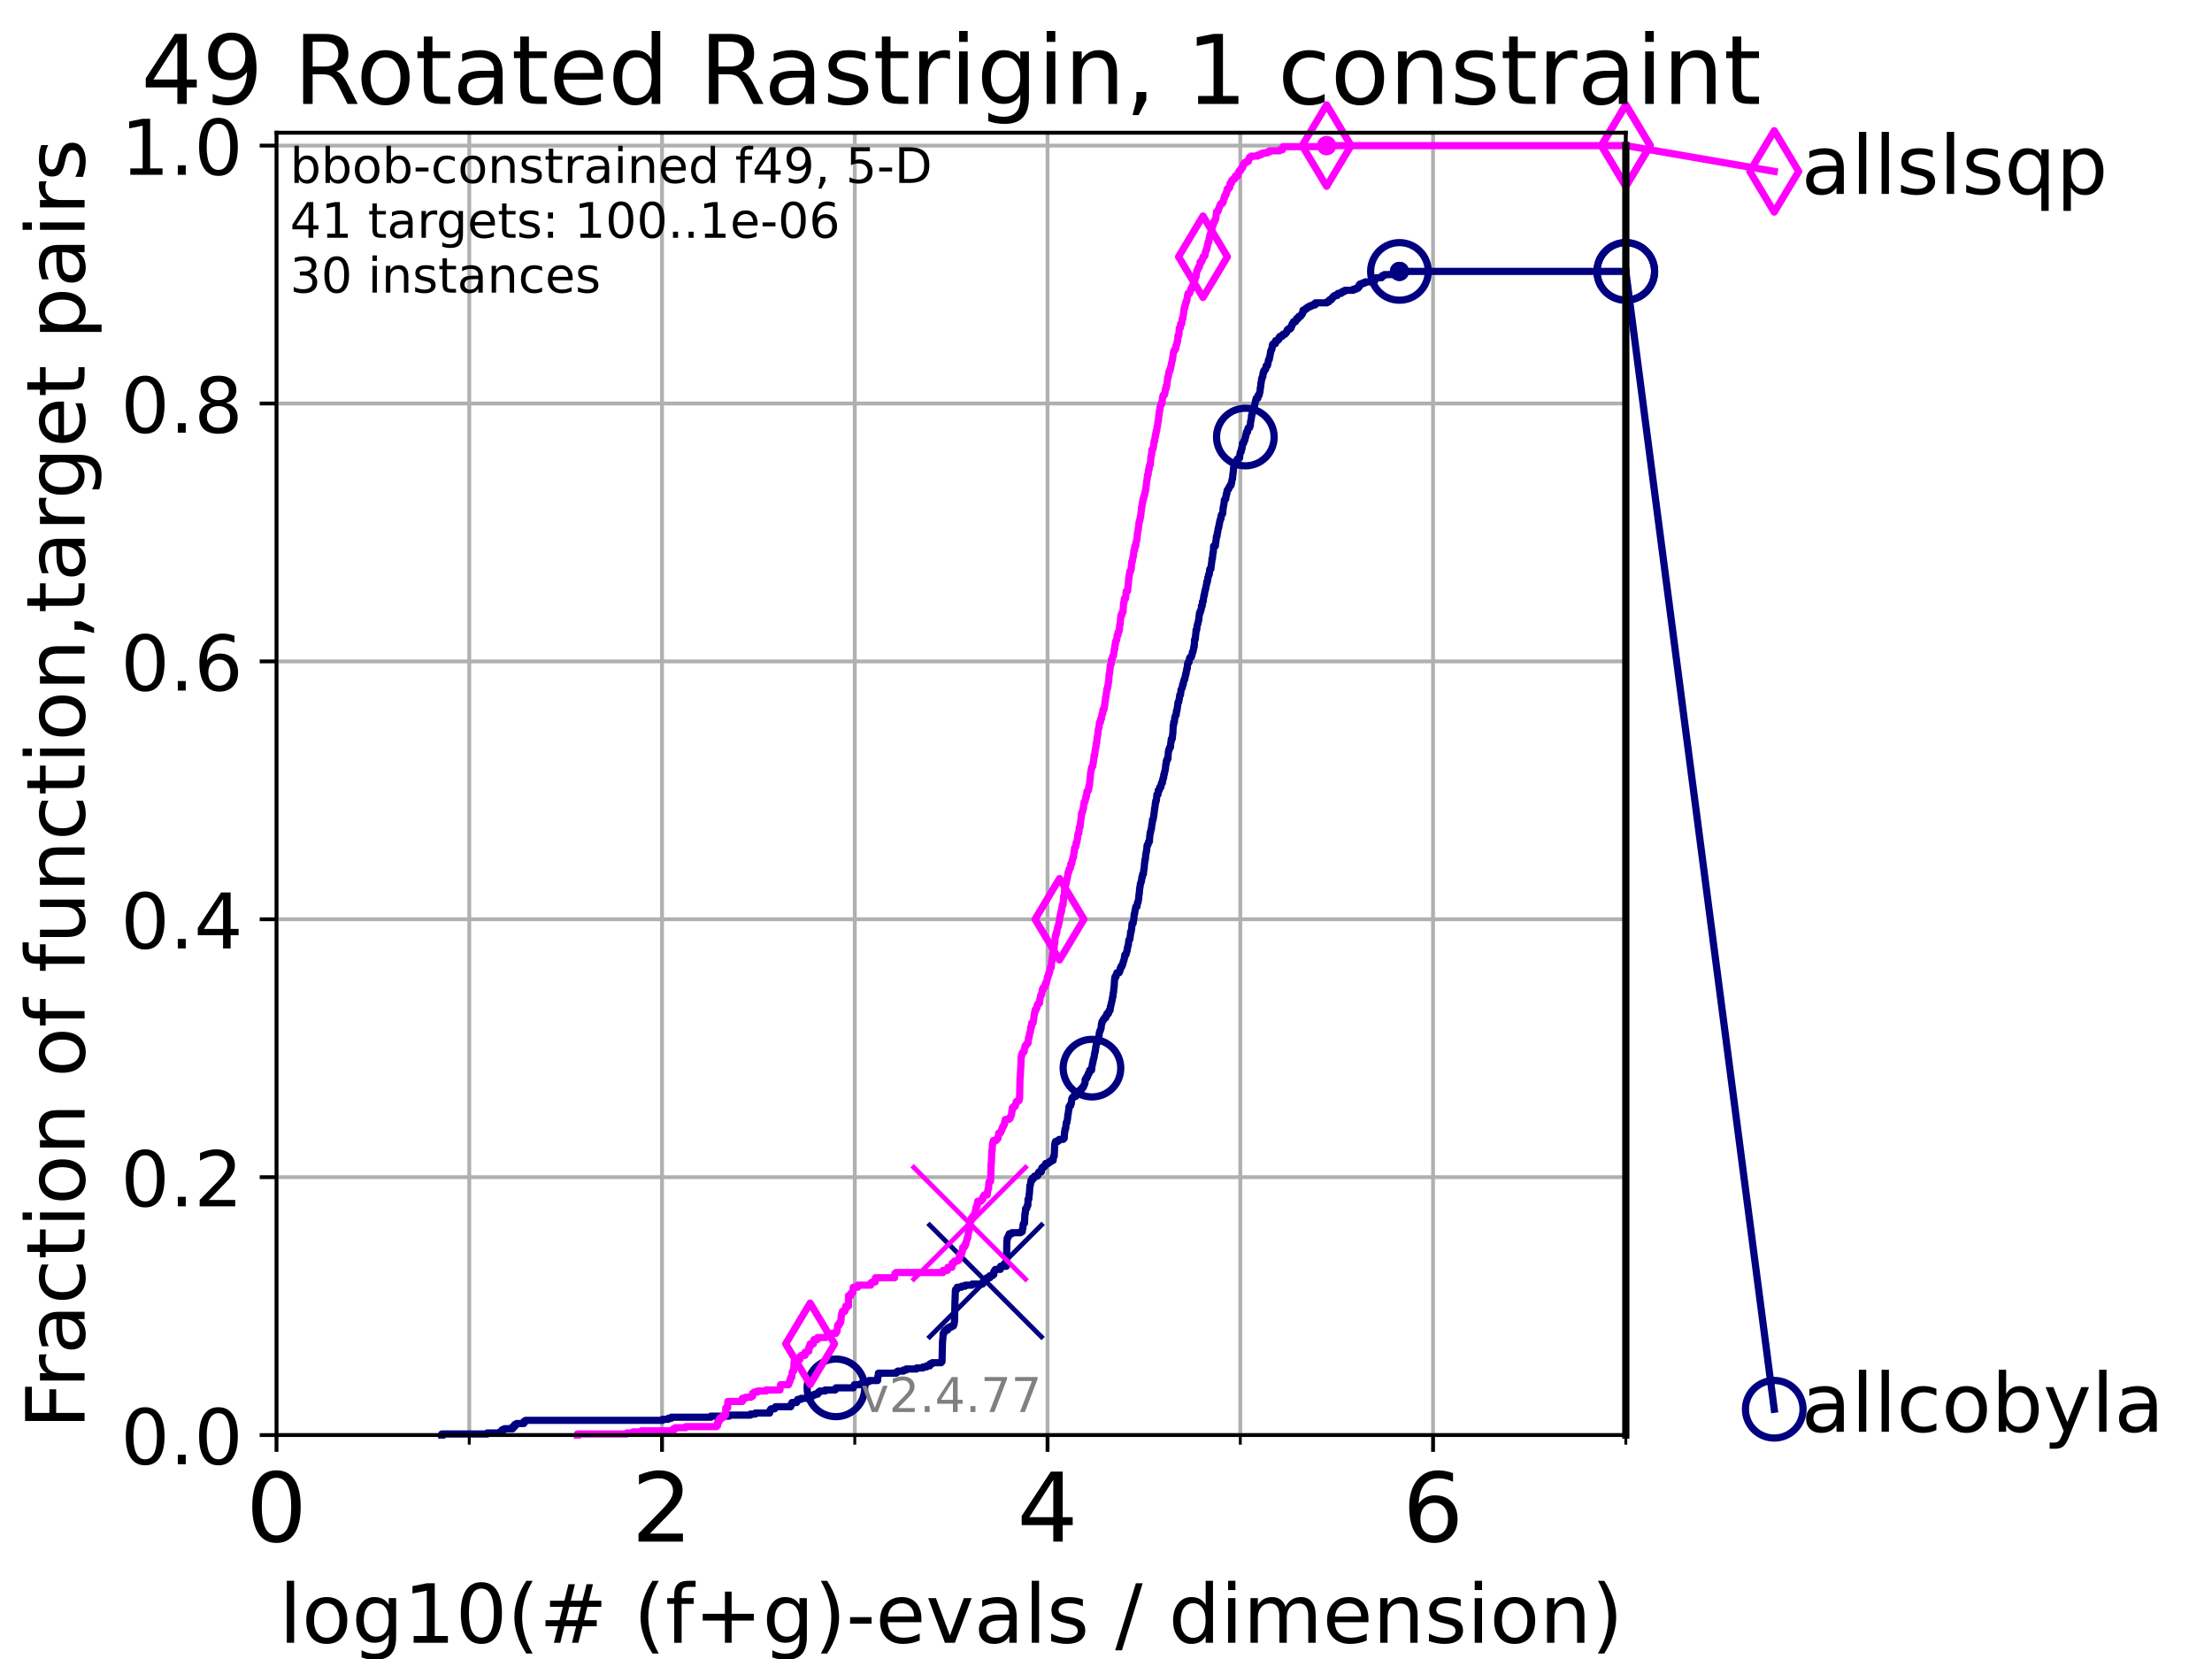 <?xml version="1.0" encoding="utf-8" standalone="no"?>
<!DOCTYPE svg PUBLIC "-//W3C//DTD SVG 1.1//EN"
  "http://www.w3.org/Graphics/SVG/1.1/DTD/svg11.dtd">
<!-- Created with matplotlib (https://matplotlib.org/) -->
<svg height="345.6pt" version="1.1" viewBox="0 0 460.8 345.6" width="460.8pt" xmlns="http://www.w3.org/2000/svg" xmlns:xlink="http://www.w3.org/1999/xlink">
 <defs>
  <style type="text/css">*{stroke-linecap:butt;stroke-linejoin:round;}</style>
 </defs>
 <g id="figure_1">
  <g id="patch_1">
   <path d="M 0 345.6 
L 460.8 345.6 
L 460.8 0 
L 0 0 
z
" style="fill:#ffffff;"/>
  </g>
  <g id="axes_1">
   <g id="patch_2">
    <path d="M 57.6 298.944 
L 338.688 298.944 
L 338.688 27.648 
L 57.6 27.648 
z
" style="fill:#ffffff;"/>
   </g>
   <g id="matplotlib.axis_1">
    <g id="xtick_1">
     <g id="line2d_1">
      <path clip-path="url(#p43c0dd51df)" d="M 57.6 298.944 
L 57.6 27.648 
" style="fill:none;stroke:#b0b0b0;stroke-linecap:square;stroke-width:0.8;"/>
     </g>
     <g id="line2d_2">
      <defs>
       <path d="M 0 0 
L 0 3.5 
" id="m39823076ff" style="stroke:#000000;stroke-width:0.8;"/>
      </defs>
      <g>
       <use style="stroke:#000000;stroke-width:0.8;" x="57.6" xlink:href="#m39823076ff" y="298.944"/>
      </g>
     </g>
     <g id="text_1">
      <!-- 0 -->
      <g transform="translate(51.237 321.141)scale(0.2 -0.2)">
       <defs>
        <path d="M 31.781 66.406 
Q 24.172 66.406 20.328 58.906 
Q 16.5 51.422 16.5 36.375 
Q 16.5 21.391 20.328 13.891 
Q 24.172 6.391 31.781 6.391 
Q 39.453 6.391 43.281 13.891 
Q 47.125 21.391 47.125 36.375 
Q 47.125 51.422 43.281 58.906 
Q 39.453 66.406 31.781 66.406 
z
M 31.781 74.219 
Q 44.047 74.219 50.516 64.516 
Q 56.984 54.828 56.984 36.375 
Q 56.984 17.969 50.516 8.266 
Q 44.047 -1.422 31.781 -1.422 
Q 19.531 -1.422 13.062 8.266 
Q 6.594 17.969 6.594 36.375 
Q 6.594 54.828 13.062 64.516 
Q 19.531 74.219 31.781 74.219 
z
" id="DejaVuSans-48"/>
       </defs>
       <use xlink:href="#DejaVuSans-48"/>
      </g>
     </g>
    </g>
    <g id="xtick_2">
     <g id="line2d_3">
      <path clip-path="url(#p43c0dd51df)" d="M 137.911 298.944 
L 137.911 27.648 
" style="fill:none;stroke:#b0b0b0;stroke-linecap:square;stroke-width:0.8;"/>
     </g>
     <g id="line2d_4">
      <g>
       <use style="stroke:#000000;stroke-width:0.8;" x="137.911" xlink:href="#m39823076ff" y="298.944"/>
      </g>
     </g>
     <g id="text_2">
      <!-- 2 -->
      <g transform="translate(131.548 321.141)scale(0.2 -0.2)">
       <defs>
        <path d="M 19.188 8.297 
L 53.609 8.297 
L 53.609 0 
L 7.328 0 
L 7.328 8.297 
Q 12.938 14.109 22.625 23.891 
Q 32.328 33.688 34.812 36.531 
Q 39.547 41.844 41.422 45.531 
Q 43.312 49.219 43.312 52.781 
Q 43.312 58.594 39.234 62.25 
Q 35.156 65.922 28.609 65.922 
Q 23.969 65.922 18.812 64.312 
Q 13.672 62.703 7.812 59.422 
L 7.812 69.391 
Q 13.766 71.781 18.938 73 
Q 24.125 74.219 28.422 74.219 
Q 39.75 74.219 46.484 68.547 
Q 53.219 62.891 53.219 53.422 
Q 53.219 48.922 51.531 44.891 
Q 49.859 40.875 45.406 35.406 
Q 44.188 33.984 37.641 27.219 
Q 31.109 20.453 19.188 8.297 
z
" id="DejaVuSans-50"/>
       </defs>
       <use xlink:href="#DejaVuSans-50"/>
      </g>
     </g>
    </g>
    <g id="xtick_3">
     <g id="line2d_5">
      <path clip-path="url(#p43c0dd51df)" d="M 218.222 298.944 
L 218.222 27.648 
" style="fill:none;stroke:#b0b0b0;stroke-linecap:square;stroke-width:0.8;"/>
     </g>
     <g id="line2d_6">
      <g>
       <use style="stroke:#000000;stroke-width:0.8;" x="218.222" xlink:href="#m39823076ff" y="298.944"/>
      </g>
     </g>
     <g id="text_3">
      <!-- 4 -->
      <g transform="translate(211.859 321.141)scale(0.2 -0.2)">
       <defs>
        <path d="M 37.797 64.312 
L 12.891 25.391 
L 37.797 25.391 
z
M 35.203 72.906 
L 47.609 72.906 
L 47.609 25.391 
L 58.016 25.391 
L 58.016 17.188 
L 47.609 17.188 
L 47.609 0 
L 37.797 0 
L 37.797 17.188 
L 4.891 17.188 
L 4.891 26.703 
z
" id="DejaVuSans-52"/>
       </defs>
       <use xlink:href="#DejaVuSans-52"/>
      </g>
     </g>
    </g>
    <g id="xtick_4">
     <g id="line2d_7">
      <path clip-path="url(#p43c0dd51df)" d="M 298.533 298.944 
L 298.533 27.648 
" style="fill:none;stroke:#b0b0b0;stroke-linecap:square;stroke-width:0.8;"/>
     </g>
     <g id="line2d_8">
      <g>
       <use style="stroke:#000000;stroke-width:0.8;" x="298.533" xlink:href="#m39823076ff" y="298.944"/>
      </g>
     </g>
     <g id="text_4">
      <!-- 6 -->
      <g transform="translate(292.17 321.141)scale(0.2 -0.2)">
       <defs>
        <path d="M 33.016 40.375 
Q 26.375 40.375 22.484 35.828 
Q 18.609 31.297 18.609 23.391 
Q 18.609 15.531 22.484 10.953 
Q 26.375 6.391 33.016 6.391 
Q 39.656 6.391 43.531 10.953 
Q 47.406 15.531 47.406 23.391 
Q 47.406 31.297 43.531 35.828 
Q 39.656 40.375 33.016 40.375 
z
M 52.594 71.297 
L 52.594 62.312 
Q 48.875 64.062 45.094 64.984 
Q 41.312 65.922 37.594 65.922 
Q 27.828 65.922 22.672 59.328 
Q 17.531 52.734 16.797 39.406 
Q 19.672 43.656 24.016 45.922 
Q 28.375 48.188 33.594 48.188 
Q 44.578 48.188 50.953 41.516 
Q 57.328 34.859 57.328 23.391 
Q 57.328 12.156 50.688 5.359 
Q 44.047 -1.422 33.016 -1.422 
Q 20.359 -1.422 13.672 8.266 
Q 6.984 17.969 6.984 36.375 
Q 6.984 53.656 15.188 63.938 
Q 23.391 74.219 37.203 74.219 
Q 40.922 74.219 44.703 73.484 
Q 48.484 72.75 52.594 71.297 
z
" id="DejaVuSans-54"/>
       </defs>
       <use xlink:href="#DejaVuSans-54"/>
      </g>
     </g>
    </g>
    <g id="xtick_5">
     <g id="line2d_9">
      <path clip-path="url(#p43c0dd51df)" d="M 97.755 298.944 
L 97.755 27.648 
" style="fill:none;stroke:#b0b0b0;stroke-linecap:square;stroke-width:0.8;"/>
     </g>
     <g id="line2d_10">
      <defs>
       <path d="M 0 0 
L 0 2 
" id="m7714d4fc36" style="stroke:#000000;stroke-width:0.6;"/>
      </defs>
      <g>
       <use style="stroke:#000000;stroke-width:0.6;" x="97.755" xlink:href="#m7714d4fc36" y="298.944"/>
      </g>
     </g>
    </g>
    <g id="xtick_6">
     <g id="line2d_11">
      <path clip-path="url(#p43c0dd51df)" d="M 178.066 298.944 
L 178.066 27.648 
" style="fill:none;stroke:#b0b0b0;stroke-linecap:square;stroke-width:0.8;"/>
     </g>
     <g id="line2d_12">
      <g>
       <use style="stroke:#000000;stroke-width:0.6;" x="178.066" xlink:href="#m7714d4fc36" y="298.944"/>
      </g>
     </g>
    </g>
    <g id="xtick_7">
     <g id="line2d_13">
      <path clip-path="url(#p43c0dd51df)" d="M 258.377 298.944 
L 258.377 27.648 
" style="fill:none;stroke:#b0b0b0;stroke-linecap:square;stroke-width:0.8;"/>
     </g>
     <g id="line2d_14">
      <g>
       <use style="stroke:#000000;stroke-width:0.6;" x="258.377" xlink:href="#m7714d4fc36" y="298.944"/>
      </g>
     </g>
    </g>
    <g id="xtick_8">
     <g id="line2d_15">
      <path clip-path="url(#p43c0dd51df)" d="M 338.688 298.944 
L 338.688 27.648 
" style="fill:none;stroke:#b0b0b0;stroke-linecap:square;stroke-width:0.8;"/>
     </g>
     <g id="line2d_16">
      <g>
       <use style="stroke:#000000;stroke-width:0.6;" x="338.688" xlink:href="#m7714d4fc36" y="298.944"/>
      </g>
     </g>
    </g>
    <g id="text_5">
     <!-- log10(# (f+g)-evals / dimension) -->
     <g transform="translate(58.145 342.218)scale(0.17 -0.17)">
      <defs>
       <path d="M 9.422 75.984 
L 18.406 75.984 
L 18.406 0 
L 9.422 0 
z
" id="DejaVuSans-108"/>
       <path d="M 30.609 48.391 
Q 23.391 48.391 19.188 42.75 
Q 14.984 37.109 14.984 27.297 
Q 14.984 17.484 19.156 11.844 
Q 23.344 6.203 30.609 6.203 
Q 37.797 6.203 41.984 11.859 
Q 46.188 17.531 46.188 27.297 
Q 46.188 37.016 41.984 42.703 
Q 37.797 48.391 30.609 48.391 
z
M 30.609 56 
Q 42.328 56 49.016 48.375 
Q 55.719 40.766 55.719 27.297 
Q 55.719 13.875 49.016 6.219 
Q 42.328 -1.422 30.609 -1.422 
Q 18.844 -1.422 12.172 6.219 
Q 5.516 13.875 5.516 27.297 
Q 5.516 40.766 12.172 48.375 
Q 18.844 56 30.609 56 
z
" id="DejaVuSans-111"/>
       <path d="M 45.406 27.984 
Q 45.406 37.75 41.375 43.109 
Q 37.359 48.484 30.078 48.484 
Q 22.859 48.484 18.828 43.109 
Q 14.797 37.75 14.797 27.984 
Q 14.797 18.266 18.828 12.891 
Q 22.859 7.516 30.078 7.516 
Q 37.359 7.516 41.375 12.891 
Q 45.406 18.266 45.406 27.984 
z
M 54.391 6.781 
Q 54.391 -7.172 48.188 -13.984 
Q 42 -20.797 29.203 -20.797 
Q 24.469 -20.797 20.266 -20.094 
Q 16.062 -19.391 12.109 -17.922 
L 12.109 -9.188 
Q 16.062 -11.328 19.922 -12.344 
Q 23.781 -13.375 27.781 -13.375 
Q 36.625 -13.375 41.016 -8.766 
Q 45.406 -4.156 45.406 5.172 
L 45.406 9.625 
Q 42.625 4.781 38.281 2.391 
Q 33.938 0 27.875 0 
Q 17.828 0 11.672 7.656 
Q 5.516 15.328 5.516 27.984 
Q 5.516 40.672 11.672 48.328 
Q 17.828 56 27.875 56 
Q 33.938 56 38.281 53.609 
Q 42.625 51.219 45.406 46.391 
L 45.406 54.688 
L 54.391 54.688 
z
" id="DejaVuSans-103"/>
       <path d="M 12.406 8.297 
L 28.516 8.297 
L 28.516 63.922 
L 10.984 60.406 
L 10.984 69.391 
L 28.422 72.906 
L 38.281 72.906 
L 38.281 8.297 
L 54.391 8.297 
L 54.391 0 
L 12.406 0 
z
" id="DejaVuSans-49"/>
       <path d="M 31 75.875 
Q 24.469 64.656 21.281 53.656 
Q 18.109 42.672 18.109 31.391 
Q 18.109 20.125 21.312 9.062 
Q 24.516 -2 31 -13.188 
L 23.188 -13.188 
Q 15.875 -1.703 12.234 9.375 
Q 8.594 20.453 8.594 31.391 
Q 8.594 42.281 12.203 53.312 
Q 15.828 64.359 23.188 75.875 
z
" id="DejaVuSans-40"/>
       <path d="M 51.125 44 
L 36.922 44 
L 32.812 27.688 
L 47.125 27.688 
z
M 43.797 71.781 
L 38.719 51.516 
L 52.984 51.516 
L 58.109 71.781 
L 65.922 71.781 
L 60.891 51.516 
L 76.125 51.516 
L 76.125 44 
L 58.984 44 
L 54.984 27.688 
L 70.516 27.688 
L 70.516 20.219 
L 53.078 20.219 
L 48 0 
L 40.188 0 
L 45.219 20.219 
L 30.906 20.219 
L 25.875 0 
L 18.016 0 
L 23.094 20.219 
L 7.719 20.219 
L 7.719 27.688 
L 24.906 27.688 
L 29 44 
L 13.281 44 
L 13.281 51.516 
L 30.906 51.516 
L 35.891 71.781 
z
" id="DejaVuSans-35"/>
       <path id="DejaVuSans-32"/>
       <path d="M 37.109 75.984 
L 37.109 68.5 
L 28.516 68.5 
Q 23.688 68.5 21.797 66.547 
Q 19.922 64.594 19.922 59.516 
L 19.922 54.688 
L 34.719 54.688 
L 34.719 47.703 
L 19.922 47.703 
L 19.922 0 
L 10.891 0 
L 10.891 47.703 
L 2.297 47.703 
L 2.297 54.688 
L 10.891 54.688 
L 10.891 58.5 
Q 10.891 67.625 15.141 71.797 
Q 19.391 75.984 28.609 75.984 
z
" id="DejaVuSans-102"/>
       <path d="M 46 62.703 
L 46 35.5 
L 73.188 35.5 
L 73.188 27.203 
L 46 27.203 
L 46 0 
L 37.797 0 
L 37.797 27.203 
L 10.594 27.203 
L 10.594 35.5 
L 37.797 35.5 
L 37.797 62.703 
z
" id="DejaVuSans-43"/>
       <path d="M 8.016 75.875 
L 15.828 75.875 
Q 23.141 64.359 26.781 53.312 
Q 30.422 42.281 30.422 31.391 
Q 30.422 20.453 26.781 9.375 
Q 23.141 -1.703 15.828 -13.188 
L 8.016 -13.188 
Q 14.5 -2 17.703 9.062 
Q 20.906 20.125 20.906 31.391 
Q 20.906 42.672 17.703 53.656 
Q 14.5 64.656 8.016 75.875 
z
" id="DejaVuSans-41"/>
       <path d="M 4.891 31.391 
L 31.203 31.391 
L 31.203 23.391 
L 4.891 23.391 
z
" id="DejaVuSans-45"/>
       <path d="M 56.203 29.594 
L 56.203 25.203 
L 14.891 25.203 
Q 15.484 15.922 20.484 11.062 
Q 25.484 6.203 34.422 6.203 
Q 39.594 6.203 44.453 7.469 
Q 49.312 8.734 54.109 11.281 
L 54.109 2.781 
Q 49.266 0.734 44.188 -0.344 
Q 39.109 -1.422 33.891 -1.422 
Q 20.797 -1.422 13.156 6.188 
Q 5.516 13.812 5.516 26.812 
Q 5.516 40.234 12.766 48.109 
Q 20.016 56 32.328 56 
Q 43.359 56 49.781 48.891 
Q 56.203 41.797 56.203 29.594 
z
M 47.219 32.234 
Q 47.125 39.594 43.094 43.984 
Q 39.062 48.391 32.422 48.391 
Q 24.906 48.391 20.391 44.141 
Q 15.875 39.891 15.188 32.172 
z
" id="DejaVuSans-101"/>
       <path d="M 2.984 54.688 
L 12.5 54.688 
L 29.594 8.797 
L 46.688 54.688 
L 56.203 54.688 
L 35.688 0 
L 23.484 0 
z
" id="DejaVuSans-118"/>
       <path d="M 34.281 27.484 
Q 23.391 27.484 19.188 25 
Q 14.984 22.516 14.984 16.5 
Q 14.984 11.719 18.141 8.906 
Q 21.297 6.109 26.703 6.109 
Q 34.188 6.109 38.703 11.406 
Q 43.219 16.703 43.219 25.484 
L 43.219 27.484 
z
M 52.203 31.203 
L 52.203 0 
L 43.219 0 
L 43.219 8.297 
Q 40.141 3.328 35.547 0.953 
Q 30.953 -1.422 24.312 -1.422 
Q 15.922 -1.422 10.953 3.297 
Q 6 8.016 6 15.922 
Q 6 25.141 12.172 29.828 
Q 18.359 34.516 30.609 34.516 
L 43.219 34.516 
L 43.219 35.406 
Q 43.219 41.609 39.141 45 
Q 35.062 48.391 27.688 48.391 
Q 23 48.391 18.547 47.266 
Q 14.109 46.141 10.016 43.891 
L 10.016 52.203 
Q 14.938 54.109 19.578 55.047 
Q 24.219 56 28.609 56 
Q 40.484 56 46.344 49.844 
Q 52.203 43.703 52.203 31.203 
z
" id="DejaVuSans-97"/>
       <path d="M 44.281 53.078 
L 44.281 44.578 
Q 40.484 46.531 36.375 47.5 
Q 32.281 48.484 27.875 48.484 
Q 21.188 48.484 17.844 46.438 
Q 14.5 44.391 14.5 40.281 
Q 14.5 37.156 16.891 35.375 
Q 19.281 33.594 26.516 31.984 
L 29.594 31.297 
Q 39.156 29.25 43.188 25.516 
Q 47.219 21.781 47.219 15.094 
Q 47.219 7.469 41.188 3.016 
Q 35.156 -1.422 24.609 -1.422 
Q 20.219 -1.422 15.453 -0.562 
Q 10.688 0.297 5.422 2 
L 5.422 11.281 
Q 10.406 8.688 15.234 7.391 
Q 20.062 6.109 24.812 6.109 
Q 31.156 6.109 34.562 8.281 
Q 37.984 10.453 37.984 14.406 
Q 37.984 18.062 35.516 20.016 
Q 33.062 21.969 24.703 23.781 
L 21.578 24.516 
Q 13.234 26.266 9.516 29.906 
Q 5.812 33.547 5.812 39.891 
Q 5.812 47.609 11.281 51.797 
Q 16.75 56 26.812 56 
Q 31.781 56 36.172 55.266 
Q 40.578 54.547 44.281 53.078 
z
" id="DejaVuSans-115"/>
       <path d="M 25.391 72.906 
L 33.688 72.906 
L 8.297 -9.281 
L 0 -9.281 
z
" id="DejaVuSans-47"/>
       <path d="M 45.406 46.391 
L 45.406 75.984 
L 54.391 75.984 
L 54.391 0 
L 45.406 0 
L 45.406 8.203 
Q 42.578 3.328 38.25 0.953 
Q 33.938 -1.422 27.875 -1.422 
Q 17.969 -1.422 11.734 6.484 
Q 5.516 14.406 5.516 27.297 
Q 5.516 40.188 11.734 48.094 
Q 17.969 56 27.875 56 
Q 33.938 56 38.25 53.625 
Q 42.578 51.266 45.406 46.391 
z
M 14.797 27.297 
Q 14.797 17.391 18.875 11.75 
Q 22.953 6.109 30.078 6.109 
Q 37.203 6.109 41.297 11.75 
Q 45.406 17.391 45.406 27.297 
Q 45.406 37.203 41.297 42.844 
Q 37.203 48.484 30.078 48.484 
Q 22.953 48.484 18.875 42.844 
Q 14.797 37.203 14.797 27.297 
z
" id="DejaVuSans-100"/>
       <path d="M 9.422 54.688 
L 18.406 54.688 
L 18.406 0 
L 9.422 0 
z
M 9.422 75.984 
L 18.406 75.984 
L 18.406 64.594 
L 9.422 64.594 
z
" id="DejaVuSans-105"/>
       <path d="M 52 44.188 
Q 55.375 50.25 60.062 53.125 
Q 64.75 56 71.094 56 
Q 79.641 56 84.281 50.016 
Q 88.922 44.047 88.922 33.016 
L 88.922 0 
L 79.891 0 
L 79.891 32.719 
Q 79.891 40.578 77.094 44.375 
Q 74.312 48.188 68.609 48.188 
Q 61.625 48.188 57.562 43.547 
Q 53.516 38.922 53.516 30.906 
L 53.516 0 
L 44.484 0 
L 44.484 32.719 
Q 44.484 40.625 41.703 44.406 
Q 38.922 48.188 33.109 48.188 
Q 26.219 48.188 22.156 43.531 
Q 18.109 38.875 18.109 30.906 
L 18.109 0 
L 9.078 0 
L 9.078 54.688 
L 18.109 54.688 
L 18.109 46.188 
Q 21.188 51.219 25.484 53.609 
Q 29.781 56 35.688 56 
Q 41.656 56 45.828 52.969 
Q 50 49.953 52 44.188 
z
" id="DejaVuSans-109"/>
       <path d="M 54.891 33.016 
L 54.891 0 
L 45.906 0 
L 45.906 32.719 
Q 45.906 40.484 42.875 44.328 
Q 39.844 48.188 33.797 48.188 
Q 26.516 48.188 22.312 43.547 
Q 18.109 38.922 18.109 30.906 
L 18.109 0 
L 9.078 0 
L 9.078 54.688 
L 18.109 54.688 
L 18.109 46.188 
Q 21.344 51.125 25.703 53.562 
Q 30.078 56 35.797 56 
Q 45.219 56 50.047 50.172 
Q 54.891 44.344 54.891 33.016 
z
" id="DejaVuSans-110"/>
      </defs>
      <use xlink:href="#DejaVuSans-108"/>
      <use x="27.783" xlink:href="#DejaVuSans-111"/>
      <use x="88.965" xlink:href="#DejaVuSans-103"/>
      <use x="152.441" xlink:href="#DejaVuSans-49"/>
      <use x="216.064" xlink:href="#DejaVuSans-48"/>
      <use x="279.688" xlink:href="#DejaVuSans-40"/>
      <use x="318.701" xlink:href="#DejaVuSans-35"/>
      <use x="402.49" xlink:href="#DejaVuSans-32"/>
      <use x="434.277" xlink:href="#DejaVuSans-40"/>
      <use x="473.291" xlink:href="#DejaVuSans-102"/>
      <use x="508.496" xlink:href="#DejaVuSans-43"/>
      <use x="592.285" xlink:href="#DejaVuSans-103"/>
      <use x="655.762" xlink:href="#DejaVuSans-41"/>
      <use x="694.775" xlink:href="#DejaVuSans-45"/>
      <use x="730.859" xlink:href="#DejaVuSans-101"/>
      <use x="792.383" xlink:href="#DejaVuSans-118"/>
      <use x="851.562" xlink:href="#DejaVuSans-97"/>
      <use x="912.842" xlink:href="#DejaVuSans-108"/>
      <use x="940.625" xlink:href="#DejaVuSans-115"/>
      <use x="992.725" xlink:href="#DejaVuSans-32"/>
      <use x="1024.512" xlink:href="#DejaVuSans-47"/>
      <use x="1058.203" xlink:href="#DejaVuSans-32"/>
      <use x="1089.99" xlink:href="#DejaVuSans-100"/>
      <use x="1153.467" xlink:href="#DejaVuSans-105"/>
      <use x="1181.25" xlink:href="#DejaVuSans-109"/>
      <use x="1278.662" xlink:href="#DejaVuSans-101"/>
      <use x="1340.186" xlink:href="#DejaVuSans-110"/>
      <use x="1403.564" xlink:href="#DejaVuSans-115"/>
      <use x="1455.664" xlink:href="#DejaVuSans-105"/>
      <use x="1483.447" xlink:href="#DejaVuSans-111"/>
      <use x="1544.629" xlink:href="#DejaVuSans-110"/>
      <use x="1608.008" xlink:href="#DejaVuSans-41"/>
     </g>
    </g>
   </g>
   <g id="matplotlib.axis_2">
    <g id="ytick_1">
     <g id="line2d_17">
      <path clip-path="url(#p43c0dd51df)" d="M 57.6 298.944 
L 338.688 298.944 
" style="fill:none;stroke:#b0b0b0;stroke-linecap:square;stroke-width:0.8;"/>
     </g>
     <g id="line2d_18">
      <defs>
       <path d="M 0 0 
L -3.5 0 
" id="m81257363b9" style="stroke:#000000;stroke-width:0.8;"/>
      </defs>
      <g>
       <use style="stroke:#000000;stroke-width:0.8;" x="57.6" xlink:href="#m81257363b9" y="298.944"/>
      </g>
     </g>
     <g id="text_6">
      <!-- 0.0 -->
      <g transform="translate(25.155 305.023)scale(0.16 -0.16)">
       <defs>
        <path d="M 10.688 12.406 
L 21 12.406 
L 21 0 
L 10.688 0 
z
" id="DejaVuSans-46"/>
       </defs>
       <use xlink:href="#DejaVuSans-48"/>
       <use x="63.623" xlink:href="#DejaVuSans-46"/>
       <use x="95.41" xlink:href="#DejaVuSans-48"/>
      </g>
     </g>
    </g>
    <g id="ytick_2">
     <g id="line2d_19">
      <path clip-path="url(#p43c0dd51df)" d="M 57.6 245.222 
L 338.688 245.222 
" style="fill:none;stroke:#b0b0b0;stroke-linecap:square;stroke-width:0.8;"/>
     </g>
     <g id="line2d_20">
      <g>
       <use style="stroke:#000000;stroke-width:0.8;" x="57.6" xlink:href="#m81257363b9" y="245.222"/>
      </g>
     </g>
     <g id="text_7">
      <!-- 0.2 -->
      <g transform="translate(25.155 251.301)scale(0.16 -0.16)">
       <use xlink:href="#DejaVuSans-48"/>
       <use x="63.623" xlink:href="#DejaVuSans-46"/>
       <use x="95.41" xlink:href="#DejaVuSans-50"/>
      </g>
     </g>
    </g>
    <g id="ytick_3">
     <g id="line2d_21">
      <path clip-path="url(#p43c0dd51df)" d="M 57.6 191.5 
L 338.688 191.5 
" style="fill:none;stroke:#b0b0b0;stroke-linecap:square;stroke-width:0.8;"/>
     </g>
     <g id="line2d_22">
      <g>
       <use style="stroke:#000000;stroke-width:0.8;" x="57.6" xlink:href="#m81257363b9" y="191.5"/>
      </g>
     </g>
     <g id="text_8">
      <!-- 0.4 -->
      <g transform="translate(25.155 197.579)scale(0.16 -0.16)">
       <use xlink:href="#DejaVuSans-48"/>
       <use x="63.623" xlink:href="#DejaVuSans-46"/>
       <use x="95.41" xlink:href="#DejaVuSans-52"/>
      </g>
     </g>
    </g>
    <g id="ytick_4">
     <g id="line2d_23">
      <path clip-path="url(#p43c0dd51df)" d="M 57.6 137.778 
L 338.688 137.778 
" style="fill:none;stroke:#b0b0b0;stroke-linecap:square;stroke-width:0.8;"/>
     </g>
     <g id="line2d_24">
      <g>
       <use style="stroke:#000000;stroke-width:0.8;" x="57.6" xlink:href="#m81257363b9" y="137.778"/>
      </g>
     </g>
     <g id="text_9">
      <!-- 0.6 -->
      <g transform="translate(25.155 143.857)scale(0.16 -0.16)">
       <use xlink:href="#DejaVuSans-48"/>
       <use x="63.623" xlink:href="#DejaVuSans-46"/>
       <use x="95.41" xlink:href="#DejaVuSans-54"/>
      </g>
     </g>
    </g>
    <g id="ytick_5">
     <g id="line2d_25">
      <path clip-path="url(#p43c0dd51df)" d="M 57.6 84.056 
L 338.688 84.056 
" style="fill:none;stroke:#b0b0b0;stroke-linecap:square;stroke-width:0.8;"/>
     </g>
     <g id="line2d_26">
      <g>
       <use style="stroke:#000000;stroke-width:0.8;" x="57.6" xlink:href="#m81257363b9" y="84.056"/>
      </g>
     </g>
     <g id="text_10">
      <!-- 0.8 -->
      <g transform="translate(25.155 90.135)scale(0.16 -0.16)">
       <defs>
        <path d="M 31.781 34.625 
Q 24.75 34.625 20.719 30.859 
Q 16.703 27.094 16.703 20.516 
Q 16.703 13.922 20.719 10.156 
Q 24.75 6.391 31.781 6.391 
Q 38.812 6.391 42.859 10.172 
Q 46.922 13.969 46.922 20.516 
Q 46.922 27.094 42.891 30.859 
Q 38.875 34.625 31.781 34.625 
z
M 21.922 38.812 
Q 15.578 40.375 12.031 44.719 
Q 8.5 49.078 8.5 55.328 
Q 8.5 64.062 14.719 69.141 
Q 20.953 74.219 31.781 74.219 
Q 42.672 74.219 48.875 69.141 
Q 55.078 64.062 55.078 55.328 
Q 55.078 49.078 51.531 44.719 
Q 48 40.375 41.703 38.812 
Q 48.828 37.156 52.797 32.312 
Q 56.781 27.484 56.781 20.516 
Q 56.781 9.906 50.312 4.234 
Q 43.844 -1.422 31.781 -1.422 
Q 19.734 -1.422 13.25 4.234 
Q 6.781 9.906 6.781 20.516 
Q 6.781 27.484 10.781 32.312 
Q 14.797 37.156 21.922 38.812 
z
M 18.312 54.391 
Q 18.312 48.734 21.844 45.562 
Q 25.391 42.391 31.781 42.391 
Q 38.141 42.391 41.719 45.562 
Q 45.312 48.734 45.312 54.391 
Q 45.312 60.062 41.719 63.234 
Q 38.141 66.406 31.781 66.406 
Q 25.391 66.406 21.844 63.234 
Q 18.312 60.062 18.312 54.391 
z
" id="DejaVuSans-56"/>
       </defs>
       <use xlink:href="#DejaVuSans-48"/>
       <use x="63.623" xlink:href="#DejaVuSans-46"/>
       <use x="95.41" xlink:href="#DejaVuSans-56"/>
      </g>
     </g>
    </g>
    <g id="ytick_6">
     <g id="line2d_27">
      <path clip-path="url(#p43c0dd51df)" d="M 57.6 30.334 
L 338.688 30.334 
" style="fill:none;stroke:#b0b0b0;stroke-linecap:square;stroke-width:0.8;"/>
     </g>
     <g id="line2d_28">
      <g>
       <use style="stroke:#000000;stroke-width:0.8;" x="57.6" xlink:href="#m81257363b9" y="30.334"/>
      </g>
     </g>
     <g id="text_11">
      <!-- 1.0 -->
      <g transform="translate(25.155 36.413)scale(0.16 -0.16)">
       <use xlink:href="#DejaVuSans-49"/>
       <use x="63.623" xlink:href="#DejaVuSans-46"/>
       <use x="95.41" xlink:href="#DejaVuSans-48"/>
      </g>
     </g>
    </g>
    <g id="text_12">
     <!-- Fraction of function,target pairs -->
     <g transform="translate(17.62 297.681)rotate(-90)scale(0.17 -0.17)">
      <defs>
       <path d="M 9.812 72.906 
L 51.703 72.906 
L 51.703 64.594 
L 19.672 64.594 
L 19.672 43.109 
L 48.578 43.109 
L 48.578 34.812 
L 19.672 34.812 
L 19.672 0 
L 9.812 0 
z
" id="DejaVuSans-70"/>
       <path d="M 41.109 46.297 
Q 39.594 47.172 37.812 47.578 
Q 36.031 48 33.891 48 
Q 26.266 48 22.188 43.047 
Q 18.109 38.094 18.109 28.812 
L 18.109 0 
L 9.078 0 
L 9.078 54.688 
L 18.109 54.688 
L 18.109 46.188 
Q 20.953 51.172 25.484 53.578 
Q 30.031 56 36.531 56 
Q 37.453 56 38.578 55.875 
Q 39.703 55.766 41.062 55.516 
z
" id="DejaVuSans-114"/>
       <path d="M 48.781 52.594 
L 48.781 44.188 
Q 44.969 46.297 41.141 47.344 
Q 37.312 48.391 33.406 48.391 
Q 24.656 48.391 19.812 42.844 
Q 14.984 37.312 14.984 27.297 
Q 14.984 17.281 19.812 11.734 
Q 24.656 6.203 33.406 6.203 
Q 37.312 6.203 41.141 7.25 
Q 44.969 8.297 48.781 10.406 
L 48.781 2.094 
Q 45.016 0.344 40.984 -0.531 
Q 36.969 -1.422 32.422 -1.422 
Q 20.062 -1.422 12.781 6.344 
Q 5.516 14.109 5.516 27.297 
Q 5.516 40.672 12.859 48.328 
Q 20.219 56 33.016 56 
Q 37.156 56 41.109 55.141 
Q 45.062 54.297 48.781 52.594 
z
" id="DejaVuSans-99"/>
       <path d="M 18.312 70.219 
L 18.312 54.688 
L 36.812 54.688 
L 36.812 47.703 
L 18.312 47.703 
L 18.312 18.016 
Q 18.312 11.328 20.141 9.422 
Q 21.969 7.516 27.594 7.516 
L 36.812 7.516 
L 36.812 0 
L 27.594 0 
Q 17.188 0 13.234 3.875 
Q 9.281 7.766 9.281 18.016 
L 9.281 47.703 
L 2.688 47.703 
L 2.688 54.688 
L 9.281 54.688 
L 9.281 70.219 
z
" id="DejaVuSans-116"/>
       <path d="M 8.5 21.578 
L 8.5 54.688 
L 17.484 54.688 
L 17.484 21.922 
Q 17.484 14.156 20.5 10.266 
Q 23.531 6.391 29.594 6.391 
Q 36.859 6.391 41.078 11.031 
Q 45.312 15.672 45.312 23.688 
L 45.312 54.688 
L 54.297 54.688 
L 54.297 0 
L 45.312 0 
L 45.312 8.406 
Q 42.047 3.422 37.719 1 
Q 33.406 -1.422 27.688 -1.422 
Q 18.266 -1.422 13.375 4.438 
Q 8.5 10.297 8.5 21.578 
z
M 31.109 56 
z
" id="DejaVuSans-117"/>
       <path d="M 11.719 12.406 
L 22.016 12.406 
L 22.016 4 
L 14.016 -11.625 
L 7.719 -11.625 
L 11.719 4 
z
" id="DejaVuSans-44"/>
       <path d="M 18.109 8.203 
L 18.109 -20.797 
L 9.078 -20.797 
L 9.078 54.688 
L 18.109 54.688 
L 18.109 46.391 
Q 20.953 51.266 25.266 53.625 
Q 29.594 56 35.594 56 
Q 45.562 56 51.781 48.094 
Q 58.016 40.188 58.016 27.297 
Q 58.016 14.406 51.781 6.484 
Q 45.562 -1.422 35.594 -1.422 
Q 29.594 -1.422 25.266 0.953 
Q 20.953 3.328 18.109 8.203 
z
M 48.688 27.297 
Q 48.688 37.203 44.609 42.844 
Q 40.531 48.484 33.406 48.484 
Q 26.266 48.484 22.188 42.844 
Q 18.109 37.203 18.109 27.297 
Q 18.109 17.391 22.188 11.75 
Q 26.266 6.109 33.406 6.109 
Q 40.531 6.109 44.609 11.75 
Q 48.688 17.391 48.688 27.297 
z
" id="DejaVuSans-112"/>
      </defs>
      <use xlink:href="#DejaVuSans-70"/>
      <use x="50.27" xlink:href="#DejaVuSans-114"/>
      <use x="91.383" xlink:href="#DejaVuSans-97"/>
      <use x="152.662" xlink:href="#DejaVuSans-99"/>
      <use x="207.643" xlink:href="#DejaVuSans-116"/>
      <use x="246.852" xlink:href="#DejaVuSans-105"/>
      <use x="274.635" xlink:href="#DejaVuSans-111"/>
      <use x="335.816" xlink:href="#DejaVuSans-110"/>
      <use x="399.195" xlink:href="#DejaVuSans-32"/>
      <use x="430.982" xlink:href="#DejaVuSans-111"/>
      <use x="492.164" xlink:href="#DejaVuSans-102"/>
      <use x="527.369" xlink:href="#DejaVuSans-32"/>
      <use x="559.156" xlink:href="#DejaVuSans-102"/>
      <use x="594.361" xlink:href="#DejaVuSans-117"/>
      <use x="657.74" xlink:href="#DejaVuSans-110"/>
      <use x="721.119" xlink:href="#DejaVuSans-99"/>
      <use x="776.1" xlink:href="#DejaVuSans-116"/>
      <use x="815.309" xlink:href="#DejaVuSans-105"/>
      <use x="843.092" xlink:href="#DejaVuSans-111"/>
      <use x="904.273" xlink:href="#DejaVuSans-110"/>
      <use x="967.652" xlink:href="#DejaVuSans-44"/>
      <use x="999.439" xlink:href="#DejaVuSans-116"/>
      <use x="1038.648" xlink:href="#DejaVuSans-97"/>
      <use x="1099.928" xlink:href="#DejaVuSans-114"/>
      <use x="1139.291" xlink:href="#DejaVuSans-103"/>
      <use x="1202.768" xlink:href="#DejaVuSans-101"/>
      <use x="1264.291" xlink:href="#DejaVuSans-116"/>
      <use x="1303.5" xlink:href="#DejaVuSans-32"/>
      <use x="1335.287" xlink:href="#DejaVuSans-112"/>
      <use x="1398.764" xlink:href="#DejaVuSans-97"/>
      <use x="1460.043" xlink:href="#DejaVuSans-105"/>
      <use x="1487.826" xlink:href="#DejaVuSans-114"/>
      <use x="1528.939" xlink:href="#DejaVuSans-115"/>
     </g>
    </g>
   </g>
   <g id="line2d_29">
    <defs>
     <path d="M 0 1.5 
C 0.398 1.5 0.779 1.342 1.061 1.061 
C 1.342 0.779 1.5 0.398 1.5 0 
C 1.5 -0.398 1.342 -0.779 1.061 -1.061 
C 0.779 -1.342 0.398 -1.5 0 -1.5 
C -0.398 -1.5 -0.779 -1.342 -1.061 -1.061 
C -1.342 -0.779 -1.5 -0.398 -1.5 0 
C -1.5 0.398 -1.342 0.779 -1.061 1.061 
C -0.779 1.342 -0.398 1.5 0 1.5 
z
" id="me86808bf82" style="stroke:#000080;"/>
    </defs>
    <g>
     <use style="fill:#000080;stroke:#000080;" x="291.529" xlink:href="#me86808bf82" y="56.54"/>
     <use style="fill:#000080;stroke:#000080;" x="291.529" xlink:href="#me86808bf82" y="56.54"/>
    </g>
   </g>
   <g id="line2d_30">
    <path d="M 92.027 298.944 
L 92.027 298.726 
L 101.507 298.726 
L 101.507 298.507 
L 104.115 298.507 
L 104.115 298.289 
L 104.592 298.289 
L 104.592 297.852 
L 105.057 297.852 
L 105.057 297.634 
L 106.803 297.634 
L 106.803 297.197 
L 107.213 297.197 
L 107.213 296.76 
L 107.614 296.76 
L 107.614 296.542 
L 109.132 296.542 
L 109.132 296.105 
L 109.491 296.105 
L 109.491 295.887 
L 138.015 295.887 
L 138.015 295.668 
L 139.221 295.668 
L 139.221 295.45 
L 139.856 295.45 
L 139.856 295.232 
L 148.064 295.232 
L 148.064 295.013 
L 151.897 295.013 
L 151.897 294.795 
L 156.334 294.795 
L 156.334 294.576 
L 157.347 294.576 
L 157.347 294.358 
L 160.336 294.358 
L 160.433 293.703 
L 160.623 293.703 
L 160.623 293.484 
L 161.375 293.484 
L 161.375 293.266 
L 161.538 293.266 
L 161.538 293.048 
L 164.72 293.048 
L 164.735 292.611 
L 164.929 292.611 
L 164.988 292.174 
L 165.957 292.174 
L 166.027 291.737 
L 166.179 291.737 
L 166.179 291.519 
L 166.862 291.519 
L 166.862 291.301 
L 168.906 291.301 
L 168.988 290.645 
L 169.707 290.645 
L 169.707 290.427 
L 170.338 290.427 
L 170.338 290.209 
L 170.478 290.209 
L 170.478 289.99 
L 170.783 289.99 
L 170.783 289.772 
L 171.916 289.772 
L 171.916 289.554 
L 174 289.554 
L 174 289.335 
L 174.14 289.335 
L 174.14 289.117 
L 177.774 289.117 
L 177.88 288.68 
L 177.986 288.68 
L 177.986 288.462 
L 179.282 288.462 
L 179.282 288.243 
L 180.394 288.243 
L 180.394 288.025 
L 180.57 288.025 
L 180.57 287.807 
L 181.035 287.807 
L 181.035 287.588 
L 182.823 287.588 
L 182.876 286.715 
L 182.955 286.715 
L 182.982 286.059 
L 186.691 286.059 
L 186.691 285.841 
L 187.003 285.841 
L 187.003 285.623 
L 188.214 285.623 
L 188.214 285.404 
L 188.776 285.404 
L 188.776 285.186 
L 190.949 285.186 
L 190.949 284.968 
L 192.283 284.968 
L 192.283 284.749 
L 193.032 284.749 
L 193.032 284.531 
L 193.689 284.531 
L 193.743 284.094 
L 194.215 284.094 
L 194.215 283.876 
L 196.052 283.876 
L 196.052 283.657 
L 196.238 283.657 
L 196.345 279.29 
L 196.382 279.29 
L 196.477 277.761 
L 196.64 277.761 
L 196.686 277.324 
L 196.842 277.324 
L 196.842 277.106 
L 197.378 277.106 
L 197.391 276.669 
L 197.766 276.669 
L 197.766 276.451 
L 198.182 276.451 
L 198.182 276.232 
L 198.604 276.232 
L 198.604 276.014 
L 198.715 276.014 
L 198.825 275.359 
L 198.84 275.359 
L 198.948 270.773 
L 198.962 270.773 
L 199.027 268.807 
L 199.088 268.807 
L 199.088 268.589 
L 199.383 268.589 
L 199.403 268.152 
L 200.305 268.152 
L 200.305 267.934 
L 201.082 267.934 
L 201.082 267.715 
L 202.508 267.715 
L 202.508 267.497 
L 204.691 267.497 
L 204.73 267.06 
L 205.125 267.06 
L 205.125 266.842 
L 205.454 266.842 
L 205.559 266.187 
L 206.196 266.187 
L 206.207 265.75 
L 206.748 265.75 
L 206.748 265.532 
L 207.022 265.532 
L 207.03 264.876 
L 207.199 264.876 
L 207.199 264.658 
L 207.333 264.658 
L 207.333 264.44 
L 208.391 264.44 
L 208.435 263.784 
L 209.649 263.784 
L 209.75 258.543 
L 209.775 258.543 
L 209.827 257.888 
L 209.954 257.888 
L 209.954 257.67 
L 210.074 257.67 
L 210.145 257.233 
L 210.245 257.233 
L 210.245 257.015 
L 210.794 257.015 
L 210.794 256.796 
L 212.618 256.796 
L 212.618 256.578 
L 212.959 256.578 
L 213.021 255.923 
L 213.07 255.923 
L 213.14 255.049 
L 213.227 255.049 
L 213.227 254.831 
L 213.42 254.831 
L 213.506 252.865 
L 213.577 252.865 
L 213.646 251.773 
L 213.869 251.773 
L 213.974 251.337 
L 213.986 251.337 
L 213.986 251.118 
L 214.122 251.118 
L 214.157 249.808 
L 214.327 249.808 
L 214.401 248.716 
L 214.44 248.716 
L 214.547 246.969 
L 214.621 246.969 
L 214.723 246.314 
L 214.771 246.314 
L 214.772 245.877 
L 215.023 245.877 
L 215.034 245.44 
L 215.396 245.44 
L 215.495 245.004 
L 216.087 245.004 
L 216.087 244.785 
L 216.248 244.785 
L 216.276 244.348 
L 216.416 244.348 
L 216.416 244.13 
L 216.937 244.13 
L 216.967 243.475 
L 217.063 243.475 
L 217.063 243.257 
L 217.318 243.257 
L 217.318 243.038 
L 217.59 243.038 
L 217.59 242.82 
L 217.791 242.82 
L 217.812 242.383 
L 218.368 242.383 
L 218.368 242.165 
L 218.653 242.165 
L 218.653 241.946 
L 219.005 241.946 
L 219.005 241.728 
L 219.393 241.728 
L 219.467 240.854 
L 219.617 240.854 
L 219.705 238.452 
L 219.758 238.452 
L 219.788 238.015 
L 219.876 238.015 
L 219.876 237.797 
L 220.351 237.797 
L 220.351 237.579 
L 220.651 237.579 
L 220.651 237.36 
L 221.482 237.36 
L 221.482 237.142 
L 221.694 237.142 
L 221.761 235.832 
L 221.823 235.832 
L 221.865 235.176 
L 221.992 235.176 
L 222.094 234.085 
L 222.114 234.085 
L 222.114 233.866 
L 222.253 233.866 
L 222.34 233.211 
L 222.373 233.211 
L 222.465 232.119 
L 222.519 232.119 
L 222.619 231.246 
L 222.654 231.246 
L 222.675 230.59 
L 222.796 230.59 
L 222.796 230.372 
L 223.014 230.372 
L 223.034 229.935 
L 223.175 229.935 
L 223.278 228.843 
L 223.414 228.843 
L 223.414 228.625 
L 223.583 228.625 
L 223.583 228.407 
L 224.097 228.407 
L 224.097 228.188 
L 224.283 228.188 
L 224.283 227.97 
L 224.416 227.97 
L 224.416 227.751 
L 224.759 227.751 
L 224.766 227.315 
L 224.899 227.315 
L 224.899 227.096 
L 225.28 227.096 
L 225.312 226.66 
L 225.557 226.66 
L 225.557 226.441 
L 225.716 226.441 
L 225.808 226.004 
L 225.908 226.004 
L 226.008 225.568 
L 226.039 225.568 
L 226.051 224.912 
L 226.152 224.912 
L 226.152 224.694 
L 226.357 224.694 
L 226.398 224.257 
L 226.59 224.257 
L 226.679 223.821 
L 226.71 223.821 
L 226.71 223.602 
L 226.896 223.602 
L 226.988 222.947 
L 227.392 222.947 
L 227.485 222.074 
L 227.507 222.074 
L 227.596 221.418 
L 227.669 221.418 
L 227.721 220.763 
L 227.793 220.763 
L 227.868 220.326 
L 227.914 220.326 
L 228.024 219.453 
L 228.061 219.453 
L 228.114 219.016 
L 228.177 219.016 
L 228.253 218.143 
L 228.311 218.143 
L 228.395 217.269 
L 228.596 217.269 
L 228.687 216.614 
L 228.751 216.614 
L 228.773 216.177 
L 228.905 216.177 
L 229.016 215.085 
L 229.056 215.085 
L 229.153 214.649 
L 229.236 214.649 
L 229.344 214.212 
L 229.38 214.212 
L 229.443 213.338 
L 229.522 213.338 
L 229.537 212.901 
L 229.66 212.901 
L 229.66 212.683 
L 229.785 212.683 
L 229.785 212.465 
L 229.918 212.465 
L 229.918 212.246 
L 230.076 212.246 
L 230.076 212.028 
L 230.354 212.028 
L 230.394 211.591 
L 230.561 211.591 
L 230.596 211.154 
L 230.918 211.154 
L 230.954 210.718 
L 231.048 210.718 
L 231.048 210.499 
L 231.241 210.499 
L 231.332 209.626 
L 231.395 209.626 
L 231.502 208.971 
L 231.555 208.971 
L 231.661 208.315 
L 231.696 208.315 
L 231.768 207.66 
L 231.839 207.66 
L 231.916 206.787 
L 231.952 206.787 
L 232.056 205.695 
L 232.087 205.695 
L 232.192 203.948 
L 232.22 203.948 
L 232.26 203.511 
L 232.48 203.511 
L 232.497 203.074 
L 232.612 203.074 
L 232.659 202.638 
L 233.138 202.638 
L 233.138 202.419 
L 233.269 202.419 
L 233.332 201.764 
L 233.49 201.764 
L 233.517 201.327 
L 233.727 201.327 
L 233.778 200.89 
L 233.899 200.89 
L 234.008 200.235 
L 234.09 200.235 
L 234.164 199.799 
L 234.202 199.799 
L 234.312 198.925 
L 234.542 198.925 
L 234.626 198.488 
L 234.684 198.488 
L 234.751 198.052 
L 234.806 198.052 
L 234.855 197.396 
L 234.918 197.396 
L 234.989 196.96 
L 235.043 196.96 
L 235.142 195.868 
L 235.265 195.868 
L 235.265 195.649 
L 235.377 195.649 
L 235.471 194.776 
L 235.495 194.776 
L 235.519 194.121 
L 235.637 194.121 
L 235.734 193.465 
L 235.749 193.465 
L 235.819 192.374 
L 236.043 192.374 
L 236.135 191.718 
L 236.168 191.718 
L 236.276 190.408 
L 236.358 190.408 
L 236.461 189.535 
L 236.496 189.535 
L 236.605 188.879 
L 236.85 188.879 
L 236.957 188.006 
L 237.067 188.006 
L 237.172 187.351 
L 237.193 187.351 
L 237.279 186.259 
L 237.323 186.259 
L 237.419 184.949 
L 237.467 184.949 
L 237.571 184.075 
L 237.622 184.075 
L 237.72 183.638 
L 237.776 183.638 
L 237.866 182.765 
L 237.965 182.765 
L 238.03 182.11 
L 238.184 182.11 
L 238.293 181.018 
L 238.335 181.018 
L 238.44 179.707 
L 238.472 179.707 
L 238.521 179.052 
L 238.602 179.052 
L 238.682 177.96 
L 238.717 177.96 
L 238.799 177.305 
L 238.856 177.305 
L 238.942 176.213 
L 238.995 176.213 
L 238.995 175.995 
L 239.151 175.995 
L 239.259 175.34 
L 239.434 175.34 
L 239.526 174.029 
L 239.551 174.029 
L 239.604 173.374 
L 239.684 173.374 
L 239.783 172.719 
L 239.862 172.719 
L 239.96 171.627 
L 240.021 171.627 
L 240.086 170.754 
L 240.209 170.754 
L 240.315 170.099 
L 240.325 170.099 
L 240.434 169.225 
L 240.451 169.225 
L 240.528 168.352 
L 240.584 168.352 
L 240.693 167.26 
L 240.743 167.26 
L 240.765 166.823 
L 240.88 166.823 
L 240.988 165.731 
L 241.006 165.731 
L 241.006 165.513 
L 241.233 165.513 
L 241.285 164.639 
L 241.501 164.639 
L 241.586 163.984 
L 241.839 163.984 
L 241.908 163.329 
L 241.951 163.329 
L 241.951 163.11 
L 242.149 163.11 
L 242.182 162.455 
L 242.262 162.455 
L 242.308 162.018 
L 242.414 162.018 
L 242.433 161.363 
L 242.525 161.363 
L 242.612 160.708 
L 242.676 160.708 
L 242.781 160.053 
L 242.795 160.053 
L 242.855 159.179 
L 242.938 159.179 
L 242.96 158.524 
L 243.098 158.524 
L 243.118 158.088 
L 243.302 158.088 
L 243.391 156.559 
L 243.44 156.559 
L 243.489 156.122 
L 243.591 156.122 
L 243.665 155.685 
L 243.819 155.685 
L 243.909 154.593 
L 243.967 154.593 
L 243.994 153.938 
L 244.187 153.938 
L 244.298 152.846 
L 244.326 152.846 
L 244.399 151.099 
L 244.481 151.099 
L 244.502 150.444 
L 244.641 150.444 
L 244.742 149.352 
L 244.828 149.352 
L 244.91 148.916 
L 245.029 148.916 
L 245.077 148.042 
L 245.19 148.042 
L 245.296 147.168 
L 245.306 147.168 
L 245.402 146.295 
L 245.533 146.295 
L 245.635 145.64 
L 245.669 145.64 
L 245.762 144.766 
L 245.922 144.766 
L 246.027 143.674 
L 246.117 143.674 
L 246.212 143.238 
L 246.299 143.238 
L 246.362 142.582 
L 246.496 142.582 
L 246.553 141.927 
L 246.63 141.927 
L 246.692 141.491 
L 246.82 141.491 
L 246.911 140.835 
L 246.956 140.835 
L 246.98 140.399 
L 247.077 140.399 
L 247.145 139.743 
L 247.197 139.743 
L 247.224 139.307 
L 247.317 139.307 
L 247.396 138.215 
L 247.496 138.215 
L 247.496 137.996 
L 247.691 137.996 
L 247.795 137.123 
L 247.912 137.123 
L 247.912 136.905 
L 248.173 136.905 
L 248.273 136.468 
L 248.31 136.468 
L 248.396 135.813 
L 248.527 135.813 
L 248.635 135.157 
L 248.657 135.157 
L 248.684 134.721 
L 248.771 134.721 
L 248.863 133.192 
L 248.992 133.192 
L 249.087 132.1 
L 249.12 132.1 
L 249.164 131.227 
L 249.292 131.227 
L 249.384 130.353 
L 249.413 130.353 
L 249.49 129.916 
L 249.548 129.916 
L 249.656 129.261 
L 249.707 129.261 
L 249.812 128.169 
L 249.847 128.169 
L 249.86 127.732 
L 249.989 127.732 
L 250.017 127.296 
L 250.141 127.296 
L 250.225 126.859 
L 250.256 126.859 
L 250.292 126.204 
L 250.449 126.204 
L 250.504 125.33 
L 250.641 125.33 
L 250.735 124.457 
L 250.763 124.457 
L 250.797 124.02 
L 250.879 124.02 
L 250.99 123.146 
L 251.028 123.146 
L 251.099 122.71 
L 251.158 122.71 
L 251.26 122.055 
L 251.273 122.055 
L 251.356 121.618 
L 251.394 121.618 
L 251.401 121.181 
L 251.528 121.181 
L 251.619 120.307 
L 251.684 120.307 
L 251.786 119.652 
L 251.916 119.652 
L 252.011 118.56 
L 252.232 118.56 
L 252.334 117.687 
L 252.348 117.687 
L 252.457 116.813 
L 252.459 116.813 
L 252.473 116.377 
L 252.572 116.377 
L 252.683 115.066 
L 252.749 115.066 
L 252.815 113.756 
L 253.179 113.756 
L 253.26 112.883 
L 253.302 112.883 
L 253.395 111.791 
L 253.512 111.791 
L 253.611 110.917 
L 253.66 110.917 
L 253.735 110.262 
L 253.777 110.262 
L 253.826 109.825 
L 253.913 109.825 
L 253.971 109.17 
L 254.037 109.17 
L 254.099 108.515 
L 254.165 108.515 
L 254.233 108.078 
L 254.345 108.078 
L 254.379 107.423 
L 254.462 107.423 
L 254.462 107.205 
L 254.598 107.205 
L 254.598 106.986 
L 254.715 106.986 
L 254.812 105.676 
L 254.846 105.676 
L 254.954 105.021 
L 254.978 105.021 
L 255.054 104.147 
L 255.203 104.147 
L 255.203 103.929 
L 255.347 103.929 
L 255.399 103.274 
L 255.462 103.274 
L 255.471 102.837 
L 255.582 102.837 
L 255.619 102.182 
L 255.749 102.182 
L 255.749 101.963 
L 255.918 101.963 
L 256 101.527 
L 256.14 101.527 
L 256.14 101.308 
L 256.266 101.308 
L 256.266 101.09 
L 256.451 101.09 
L 256.477 100.653 
L 256.563 100.653 
L 256.672 99.78 
L 256.755 99.78 
L 256.833 98.688 
L 256.879 98.688 
L 256.984 97.377 
L 257.023 97.377 
L 257.023 97.159 
L 257.153 97.159 
L 257.224 96.722 
L 257.414 96.722 
L 257.474 96.285 
L 257.539 96.285 
L 257.641 95.849 
L 257.742 95.849 
L 257.742 95.63 
L 257.979 95.63 
L 257.979 95.412 
L 258.223 95.412 
L 258.308 94.538 
L 258.335 94.538 
L 258.424 94.102 
L 258.567 94.102 
L 258.62 93.447 
L 258.739 93.447 
L 258.821 92.355 
L 259.066 92.355 
L 259.087 91.918 
L 259.205 91.918 
L 259.205 91.699 
L 259.333 91.699 
L 259.428 91.044 
L 259.488 91.044 
L 259.579 90.389 
L 259.663 90.389 
L 259.69 89.952 
L 259.894 89.952 
L 259.95 89.297 
L 260.078 89.297 
L 260.078 89.079 
L 260.335 89.079 
L 260.442 88.642 
L 260.462 88.642 
L 260.521 87.769 
L 260.579 87.769 
L 260.657 87.113 
L 260.697 87.113 
L 260.718 86.458 
L 260.823 86.458 
L 260.911 85.585 
L 261.055 85.585 
L 261.111 85.148 
L 261.181 85.148 
L 261.181 84.711 
L 261.32 84.711 
L 261.428 84.056 
L 261.472 84.056 
L 261.565 83.401 
L 261.633 83.401 
L 261.689 82.964 
L 262.025 82.964 
L 262.101 82.309 
L 262.316 82.309 
L 262.423 81.654 
L 262.477 81.654 
L 262.542 80.78 
L 262.594 80.78 
L 262.694 79.688 
L 262.74 79.688 
L 262.829 78.815 
L 262.937 78.815 
L 263 78.378 
L 263.092 78.378 
L 263.107 77.723 
L 263.234 77.723 
L 263.248 77.286 
L 263.388 77.286 
L 263.388 77.068 
L 263.577 77.068 
L 263.577 76.849 
L 263.689 76.849 
L 263.763 76.194 
L 264.021 76.194 
L 264.128 75.758 
L 264.139 75.758 
L 264.217 75.102 
L 264.287 75.102 
L 264.287 74.884 
L 264.416 74.884 
L 264.509 74.229 
L 264.553 74.229 
L 264.637 73.574 
L 264.668 73.574 
L 264.698 73.137 
L 264.805 73.137 
L 264.884 72.7 
L 264.98 72.7 
L 265.057 71.827 
L 265.207 71.827 
L 265.207 71.608 
L 265.682 71.608 
L 265.747 70.953 
L 266.172 70.953 
L 266.172 70.735 
L 266.412 70.735 
L 266.446 70.298 
L 266.61 70.298 
L 266.61 70.08 
L 267.087 70.08 
L 267.087 69.861 
L 267.243 69.861 
L 267.243 69.643 
L 267.688 69.643 
L 267.688 69.424 
L 267.896 69.424 
L 267.896 69.206 
L 268.064 69.206 
L 268.126 68.769 
L 268.308 68.769 
L 268.308 68.551 
L 268.76 68.551 
L 268.76 68.333 
L 268.946 68.333 
L 268.975 67.896 
L 269.131 67.896 
L 269.18 67.459 
L 269.35 67.459 
L 269.442 67.022 
L 269.875 67.022 
L 269.875 66.804 
L 270.019 66.804 
L 270.081 66.367 
L 270.454 66.367 
L 270.534 65.93 
L 270.92 65.93 
L 270.92 65.712 
L 271.078 65.712 
L 271.078 65.494 
L 271.26 65.494 
L 271.26 65.275 
L 271.373 65.275 
L 271.435 64.62 
L 271.819 64.62 
L 271.819 64.402 
L 272.106 64.402 
L 272.106 64.183 
L 272.401 64.183 
L 272.401 63.965 
L 272.797 63.965 
L 272.797 63.747 
L 273.299 63.747 
L 273.299 63.528 
L 273.976 63.528 
L 274.015 63.091 
L 276.411 63.091 
L 276.411 62.873 
L 276.828 62.873 
L 276.828 62.655 
L 276.989 62.655 
L 276.989 62.436 
L 277.362 62.436 
L 277.362 62.218 
L 277.52 62.218 
L 277.52 61.999 
L 277.7 61.999 
L 277.7 61.781 
L 277.98 61.781 
L 277.98 61.563 
L 278.57 61.563 
L 278.57 61.344 
L 278.694 61.344 
L 278.694 61.126 
L 279.369 61.126 
L 279.369 60.908 
L 279.702 60.908 
L 279.702 60.689 
L 280.175 60.689 
L 280.175 60.471 
L 281.908 60.471 
L 281.908 60.252 
L 282.479 60.252 
L 282.479 60.034 
L 282.911 60.034 
L 282.911 59.816 
L 283.113 59.816 
L 283.115 59.379 
L 283.299 59.379 
L 283.299 59.161 
L 283.839 59.161 
L 283.839 58.942 
L 284.39 58.942 
L 284.39 58.724 
L 285.811 58.724 
L 285.811 58.505 
L 286.377 58.505 
L 286.377 58.287 
L 286.51 58.287 
L 286.51 58.069 
L 286.697 58.069 
L 286.697 57.85 
L 287.816 57.85 
L 287.816 57.632 
L 287.952 57.632 
L 287.952 57.413 
L 288.404 57.413 
L 288.404 57.195 
L 290.821 57.195 
L 290.821 56.977 
L 291.307 56.977 
L 291.307 56.758 
L 291.529 56.758 
L 291.529 56.54 
L 338.688 56.54 
L 338.688 56.54 
" style="fill:none;stroke:#000080;stroke-linecap:square;stroke-width:1.5;"/>
   </g>
   <g id="line2d_31">
    <defs>
     <path d="M 0 6 
C 1.591 6 3.117 5.368 4.243 4.243 
C 5.368 3.117 6 1.591 6 0 
C 6 -1.591 5.368 -3.117 4.243 -4.243 
C 3.117 -5.368 1.591 -6 0 -6 
C -1.591 -6 -3.117 -5.368 -4.243 -4.243 
C -5.368 -3.117 -6 -1.591 -6 0 
C -6 1.591 -5.368 3.117 -4.243 4.243 
C -3.117 5.368 -1.591 6 0 6 
z
" id="m083691b81b" style="stroke:#000080;stroke-width:1.5;"/>
    </defs>
    <g>
     <use style="fill-opacity:0;stroke:#000080;stroke-width:1.5;" x="174.14" xlink:href="#m083691b81b" y="289.117"/>
     <use style="fill-opacity:0;stroke:#000080;stroke-width:1.5;" x="227.475" xlink:href="#m083691b81b" y="222.51"/>
     <use style="fill-opacity:0;stroke:#000080;stroke-width:1.5;" x="259.428" xlink:href="#m083691b81b" y="91.044"/>
     <use style="fill-opacity:0;stroke:#000080;stroke-width:1.5;" x="291.529" xlink:href="#m083691b81b" y="56.54"/>
     <use style="fill-opacity:0;stroke:#000080;stroke-width:1.5;" x="338.688" xlink:href="#m083691b81b" y="56.54"/>
    </g>
   </g>
   <g id="line2d_32">
    <path style="fill:none;stroke:#000080;stroke-linecap:square;stroke-width:1.5;"/>
    <g/>
   </g>
   <g id="line2d_33">
    <path clip-path="url(#p43c0dd51df)" d="M 205.308 266.842 
" style="fill:none;stroke:#000080;stroke-linecap:square;stroke-width:1.5;"/>
    <defs>
     <path d="M -12 12 
L 12 -12 
M -12 -12 
L 12 12 
" id="mdc3c0f7b1b" style="stroke:#000080;"/>
    </defs>
    <g clip-path="url(#p43c0dd51df)">
     <use style="fill:#000080;stroke:#000080;" x="205.308" xlink:href="#mdc3c0f7b1b" y="266.842"/>
    </g>
   </g>
   <g id="line2d_34">
    <defs>
     <path d="M 0 1.5 
C 0.398 1.5 0.779 1.342 1.061 1.061 
C 1.342 0.779 1.5 0.398 1.5 0 
C 1.5 -0.398 1.342 -0.779 1.061 -1.061 
C 0.779 -1.342 0.398 -1.5 0 -1.5 
C -0.398 -1.5 -0.779 -1.342 -1.061 -1.061 
C -1.342 -0.779 -1.5 -0.398 -1.5 0 
C -1.5 0.398 -1.342 0.779 -1.061 1.061 
C -0.779 1.342 -0.398 1.5 0 1.5 
z
" id="md881a5bb65" style="stroke:#ff00ff;"/>
    </defs>
    <g>
     <use style="fill:#ff00ff;stroke:#ff00ff;" x="276.357" xlink:href="#md881a5bb65" y="30.334"/>
     <use style="fill:#ff00ff;stroke:#ff00ff;" x="276.357" xlink:href="#md881a5bb65" y="30.334"/>
    </g>
   </g>
   <g id="line2d_35">
    <path d="M 120.287 298.944 
L 120.287 298.726 
L 130.559 298.726 
L 130.559 298.507 
L 131.889 298.507 
L 131.889 298.289 
L 133.623 298.289 
L 133.623 298.07 
L 140.257 298.07 
L 140.257 297.634 
L 140.708 297.634 
L 140.708 297.415 
L 142.858 297.415 
L 142.858 297.197 
L 149.251 297.197 
L 149.251 296.979 
L 149.486 296.979 
L 149.486 296.323 
L 149.718 296.323 
L 149.718 295.887 
L 149.946 295.887 
L 149.946 295.45 
L 150.429 295.45 
L 150.429 295.013 
L 150.899 295.013 
L 150.899 294.795 
L 151.146 294.795 
L 151.195 293.266 
L 151.597 293.266 
L 151.613 291.956 
L 154.641 291.956 
L 154.641 291.301 
L 155.258 291.301 
L 155.258 291.082 
L 156.43 291.082 
L 156.43 290.864 
L 156.789 290.864 
L 156.789 290.209 
L 157.139 290.209 
L 157.139 289.99 
L 157.821 289.99 
L 157.821 289.772 
L 159.608 289.772 
L 159.608 289.554 
L 162.483 289.554 
L 162.594 288.462 
L 164.272 288.462 
L 164.334 288.025 
L 164.433 288.025 
L 164.433 287.807 
L 164.547 287.807 
L 164.645 287.151 
L 164.743 287.151 
L 164.743 286.933 
L 164.936 286.933 
L 165.032 285.841 
L 165.128 285.841 
L 165.128 285.623 
L 165.332 285.623 
L 165.426 283.657 
L 165.519 283.657 
L 165.519 283.439 
L 165.775 283.439 
L 165.775 283.22 
L 166.635 283.22 
L 166.635 282.565 
L 166.895 282.565 
L 166.895 282.347 
L 167.697 282.347 
L 167.697 281.692 
L 168.122 281.692 
L 168.122 281.473 
L 168.506 281.473 
L 168.506 280.6 
L 168.764 280.6 
L 168.764 279.945 
L 169.452 279.945 
L 169.543 279.071 
L 170.24 279.071 
L 170.311 278.634 
L 172.049 278.634 
L 172.049 278.416 
L 172.768 278.416 
L 172.768 278.198 
L 173.151 278.198 
L 173.151 277.979 
L 173.28 277.979 
L 173.28 277.761 
L 174.14 277.761 
L 174.205 277.324 
L 174.391 277.324 
L 174.465 276.232 
L 174.52 276.232 
L 174.52 276.014 
L 174.838 276.014 
L 174.846 275.577 
L 175.08 275.577 
L 175.15 275.14 
L 175.195 275.14 
L 175.265 273.83 
L 175.379 273.83 
L 175.477 273.175 
L 175.991 273.175 
L 175.991 272.738 
L 176.175 272.738 
L 176.175 272.083 
L 176.756 272.083 
L 176.756 269.899 
L 177.249 269.899 
L 177.249 269.462 
L 177.412 269.462 
L 177.412 269.244 
L 177.678 269.244 
L 177.75 268.152 
L 178.69 268.152 
L 178.717 267.715 
L 181.391 267.715 
L 181.391 267.279 
L 181.657 267.279 
L 181.657 267.06 
L 182.319 267.06 
L 182.36 266.187 
L 186.348 266.187 
L 186.404 265.313 
L 186.617 265.313 
L 186.617 265.095 
L 196.42 265.095 
L 196.436 264.658 
L 197.347 264.658 
L 197.457 264.003 
L 198.303 264.003 
L 198.36 263.129 
L 198.721 263.129 
L 198.721 262.911 
L 198.847 262.911 
L 198.847 262.693 
L 199.471 262.693 
L 199.471 262.474 
L 199.792 262.474 
L 199.877 261.382 
L 200.258 261.382 
L 200.275 260.946 
L 200.413 260.946 
L 200.444 260.509 
L 200.526 260.509 
L 200.549 259.854 
L 200.87 259.854 
L 200.87 259.635 
L 201.015 259.635 
L 201.024 259.198 
L 201.21 259.198 
L 201.312 258.543 
L 201.378 258.543 
L 201.471 257.888 
L 201.599 257.888 
L 201.694 257.015 
L 201.715 257.015 
L 201.785 256.36 
L 201.906 256.36 
L 201.993 254.831 
L 202.107 254.831 
L 202.161 254.394 
L 202.255 254.394 
L 202.351 253.739 
L 202.545 253.739 
L 202.545 253.521 
L 202.693 253.521 
L 202.693 253.302 
L 202.947 253.302 
L 202.997 252.865 
L 203.086 252.865 
L 203.153 252.429 
L 203.217 252.429 
L 203.296 251.555 
L 203.446 251.555 
L 203.47 251.118 
L 203.601 251.118 
L 203.669 250.245 
L 204.338 250.245 
L 204.338 250.026 
L 204.527 250.026 
L 204.527 249.808 
L 204.732 249.808 
L 204.745 249.371 
L 204.843 249.371 
L 204.843 249.153 
L 205.024 249.153 
L 205.024 248.935 
L 205.654 248.935 
L 205.756 248.061 
L 205.776 248.061 
L 205.843 247.624 
L 205.925 247.624 
L 206.006 246.314 
L 206.082 246.314 
L 206.082 246.096 
L 206.362 246.096 
L 206.472 242.383 
L 206.521 242.383 
L 206.609 239.762 
L 206.667 239.762 
L 206.754 238.234 
L 206.816 238.234 
L 206.816 238.015 
L 206.928 238.015 
L 206.942 237.579 
L 207.539 237.579 
L 207.539 237.36 
L 207.697 237.36 
L 207.697 237.142 
L 207.911 237.142 
L 207.993 236.487 
L 208.036 236.487 
L 208.036 236.05 
L 208.377 236.05 
L 208.377 235.832 
L 208.507 235.832 
L 208.618 235.395 
L 208.708 235.395 
L 208.765 234.958 
L 208.856 234.958 
L 208.856 234.74 
L 209.007 234.74 
L 209.102 234.303 
L 209.231 234.303 
L 209.296 233.648 
L 209.348 233.648 
L 209.417 233.211 
L 210.138 233.211 
L 210.138 232.993 
L 210.425 232.993 
L 210.509 232.556 
L 210.61 232.556 
L 210.704 232.119 
L 210.742 232.119 
L 210.776 231.464 
L 210.854 231.464 
L 210.867 230.809 
L 211.028 230.809 
L 211.028 230.59 
L 211.356 230.59 
L 211.356 230.372 
L 211.534 230.372 
L 211.64 229.717 
L 211.691 229.717 
L 211.691 229.499 
L 211.987 229.499 
L 211.987 229.28 
L 212.287 229.28 
L 212.29 228.843 
L 212.398 228.843 
L 212.488 224.476 
L 212.53 224.476 
L 212.629 222.51 
L 212.644 222.51 
L 212.733 220.108 
L 212.804 220.108 
L 212.814 219.671 
L 212.92 219.671 
L 213.002 219.235 
L 213.219 219.235 
L 213.219 219.016 
L 213.366 219.016 
L 213.421 218.361 
L 213.481 218.361 
L 213.523 217.924 
L 213.675 217.924 
L 213.675 217.706 
L 213.836 217.706 
L 213.836 217.488 
L 214.005 217.488 
L 214.005 217.269 
L 214.189 217.269 
L 214.256 216.177 
L 214.366 216.177 
L 214.472 215.304 
L 214.541 215.304 
L 214.588 214.867 
L 214.666 214.867 
L 214.709 213.993 
L 214.869 213.993 
L 214.911 213.12 
L 215.204 213.12 
L 215.311 212.465 
L 215.332 212.465 
L 215.424 211.373 
L 215.491 211.373 
L 215.561 210.718 
L 215.671 210.718 
L 215.678 210.281 
L 215.84 210.281 
L 215.84 210.063 
L 215.99 210.063 
L 216.075 209.407 
L 216.16 209.407 
L 216.16 209.189 
L 216.339 209.189 
L 216.339 208.971 
L 216.554 208.971 
L 216.622 208.097 
L 216.669 208.097 
L 216.765 207.442 
L 216.833 207.442 
L 216.833 207.224 
L 216.992 207.224 
L 217.099 206.35 
L 217.122 206.35 
L 217.122 206.132 
L 217.318 206.132 
L 217.325 205.695 
L 217.577 205.695 
L 217.577 205.476 
L 217.73 205.476 
L 217.779 204.821 
L 217.988 204.821 
L 218.08 204.166 
L 218.148 204.166 
L 218.186 203.511 
L 218.342 203.511 
L 218.428 202.856 
L 218.561 202.856 
L 218.609 202.419 
L 218.679 202.419 
L 218.787 201.546 
L 218.988 201.546 
L 219.068 200.235 
L 219.14 200.235 
L 219.24 199.143 
L 219.269 199.143 
L 219.338 198.488 
L 219.427 198.488 
L 219.533 197.615 
L 219.581 197.615 
L 219.669 196.523 
L 219.72 196.523 
L 219.824 195.213 
L 219.851 195.213 
L 219.874 194.776 
L 220.009 194.776 
L 220.03 194.339 
L 220.139 194.339 
L 220.237 193.465 
L 220.265 193.465 
L 220.375 193.029 
L 220.461 193.029 
L 220.567 192.374 
L 220.581 192.374 
L 220.633 191.937 
L 220.693 191.937 
L 220.769 191.063 
L 220.815 191.063 
L 220.916 190.408 
L 220.979 190.408 
L 220.989 189.971 
L 221.122 189.971 
L 221.206 189.098 
L 221.249 189.098 
L 221.318 188.443 
L 221.468 188.443 
L 221.566 186.696 
L 221.677 186.696 
L 221.771 185.385 
L 221.827 185.385 
L 221.916 184.512 
L 221.968 184.512 
L 221.983 184.075 
L 222.117 184.075 
L 222.186 183.42 
L 222.237 183.42 
L 222.337 182.765 
L 222.381 182.765 
L 222.481 181.891 
L 222.518 181.891 
L 222.518 181.673 
L 222.65 181.673 
L 222.734 181.018 
L 222.903 181.018 
L 223.009 180.581 
L 223.028 180.581 
L 223.072 179.926 
L 223.262 179.926 
L 223.351 179.271 
L 223.376 179.271 
L 223.462 178.834 
L 223.504 178.834 
L 223.504 178.615 
L 223.624 178.615 
L 223.717 177.524 
L 223.798 177.524 
L 223.847 176.65 
L 223.946 176.65 
L 223.946 176.432 
L 224.097 176.432 
L 224.183 175.558 
L 224.32 175.558 
L 224.404 174.903 
L 224.44 174.903 
L 224.535 173.811 
L 224.595 173.811 
L 224.595 173.593 
L 224.735 173.593 
L 224.822 172.501 
L 224.856 172.501 
L 224.856 172.282 
L 224.996 172.282 
L 225.106 171.191 
L 225.118 171.191 
L 225.227 170.317 
L 225.254 170.317 
L 225.297 169.443 
L 225.377 169.443 
L 225.377 169.225 
L 225.495 169.225 
L 225.585 168.57 
L 225.669 168.57 
L 225.77 167.478 
L 225.82 167.478 
L 225.854 167.041 
L 226.025 167.041 
L 226.133 166.386 
L 226.175 166.386 
L 226.191 165.949 
L 226.327 165.949 
L 226.424 164.857 
L 226.619 164.857 
L 226.619 164.639 
L 226.748 164.639 
L 226.824 163.766 
L 226.948 163.766 
L 227.045 162.455 
L 227.077 162.455 
L 227.18 161.145 
L 227.189 161.145 
L 227.282 160.49 
L 227.33 160.49 
L 227.414 159.835 
L 227.507 159.835 
L 227.507 159.616 
L 227.654 159.616 
L 227.756 158.743 
L 227.776 158.743 
L 227.885 157.869 
L 227.89 157.869 
L 227.896 157.432 
L 228.024 157.432 
L 228.132 156.341 
L 228.166 156.341 
L 228.256 155.685 
L 228.301 155.685 
L 228.376 154.812 
L 228.456 154.812 
L 228.545 153.72 
L 228.571 153.72 
L 228.67 153.065 
L 228.698 153.065 
L 228.789 151.973 
L 228.815 151.973 
L 228.917 151.536 
L 228.943 151.536 
L 229.04 150.444 
L 229.246 150.444 
L 229.273 149.789 
L 229.437 149.789 
L 229.544 148.916 
L 229.581 148.916 
L 229.581 148.697 
L 229.713 148.697 
L 229.767 147.824 
L 229.984 147.824 
L 230.046 147.168 
L 230.11 147.168 
L 230.188 146.077 
L 230.265 146.077 
L 230.322 145.203 
L 230.379 145.203 
L 230.488 144.33 
L 230.508 144.33 
L 230.598 143.456 
L 230.707 143.456 
L 230.784 142.801 
L 230.828 142.801 
L 230.921 141.927 
L 230.971 141.927 
L 231.057 140.399 
L 231.135 140.399 
L 231.221 139.307 
L 231.251 139.307 
L 231.283 138.652 
L 231.364 138.652 
L 231.471 138.215 
L 231.505 138.215 
L 231.543 137.341 
L 231.656 137.341 
L 231.765 136.905 
L 231.775 136.905 
L 231.775 136.686 
L 231.949 136.686 
L 232.049 135.813 
L 232.08 135.813 
L 232.138 135.157 
L 232.232 135.157 
L 232.277 134.284 
L 232.358 134.284 
L 232.396 133.629 
L 232.489 133.629 
L 232.489 133.41 
L 232.614 133.41 
L 232.712 132.537 
L 232.73 132.537 
L 232.73 132.319 
L 232.893 132.319 
L 232.93 131.663 
L 233.067 131.663 
L 233.139 131.227 
L 233.185 131.227 
L 233.259 130.135 
L 233.338 130.135 
L 233.436 128.824 
L 233.466 128.824 
L 233.506 128.169 
L 233.695 128.169 
L 233.767 127.514 
L 233.95 127.514 
L 234.06 125.549 
L 234.159 125.549 
L 234.226 124.675 
L 234.466 124.675 
L 234.575 123.583 
L 234.58 123.583 
L 234.612 123.146 
L 234.893 123.146 
L 234.997 122.055 
L 235.016 122.055 
L 235.125 120.526 
L 235.183 120.526 
L 235.244 119.652 
L 235.295 119.652 
L 235.372 118.997 
L 235.53 118.997 
L 235.581 118.56 
L 235.646 118.56 
L 235.751 117.032 
L 235.865 117.032 
L 235.963 116.377 
L 235.978 116.377 
L 236.029 115.94 
L 236.11 115.94 
L 236.214 114.63 
L 236.366 114.63 
L 236.41 113.756 
L 236.605 113.756 
L 236.656 112.883 
L 236.723 112.883 
L 236.787 112.446 
L 236.836 112.446 
L 236.946 111.135 
L 236.965 111.135 
L 237.066 110.48 
L 237.103 110.48 
L 237.182 109.607 
L 237.216 109.607 
L 237.275 108.733 
L 237.362 108.733 
L 237.412 108.296 
L 237.483 108.296 
L 237.543 107.641 
L 237.608 107.641 
L 237.718 106.549 
L 237.751 106.549 
L 237.793 105.676 
L 237.875 105.676 
L 237.968 104.802 
L 238.002 104.802 
L 238.038 104.366 
L 238.116 104.366 
L 238.122 103.929 
L 238.234 103.929 
L 238.307 103.274 
L 238.424 103.274 
L 238.502 102.619 
L 238.569 102.619 
L 238.658 101.963 
L 238.699 101.963 
L 238.81 100.871 
L 238.82 100.871 
L 238.917 99.998 
L 238.949 99.998 
L 239.053 98.906 
L 239.174 98.906 
L 239.265 97.814 
L 239.384 97.814 
L 239.392 97.159 
L 239.508 97.159 
L 239.531 96.722 
L 239.652 96.722 
L 239.755 95.194 
L 239.787 95.194 
L 239.831 94.757 
L 239.905 94.757 
L 239.962 93.665 
L 240.142 93.665 
L 240.213 93.228 
L 240.259 93.228 
L 240.369 92.355 
L 240.381 92.355 
L 240.402 91.918 
L 240.53 91.918 
L 240.61 91.044 
L 240.684 91.044 
L 240.741 90.389 
L 240.818 90.389 
L 240.863 89.734 
L 240.96 89.734 
L 241.048 88.86 
L 241.115 88.86 
L 241.224 87.769 
L 241.306 87.769 
L 241.405 86.458 
L 241.468 86.458 
L 241.511 85.585 
L 241.6 85.585 
L 241.679 84.711 
L 241.728 84.711 
L 241.804 84.274 
L 241.961 84.274 
L 241.97 83.838 
L 242.095 83.838 
L 242.173 82.746 
L 242.236 82.746 
L 242.307 82.309 
L 242.55 82.309 
L 242.644 81.872 
L 242.688 81.872 
L 242.769 80.999 
L 242.919 80.999 
L 242.95 80.344 
L 243.068 80.344 
L 243.15 79.47 
L 243.179 79.47 
L 243.248 78.597 
L 243.355 78.597 
L 243.464 77.723 
L 243.515 77.723 
L 243.542 77.286 
L 243.716 77.286 
L 243.743 76.849 
L 243.833 76.849 
L 243.929 76.194 
L 243.974 76.194 
L 244.075 75.539 
L 244.091 75.539 
L 244.202 75.102 
L 244.204 75.102 
L 244.305 74.447 
L 244.317 74.447 
L 244.401 73.574 
L 244.438 73.574 
L 244.503 73.137 
L 244.638 73.137 
L 244.638 72.919 
L 244.782 72.919 
L 244.782 72.7 
L 244.917 72.7 
L 244.954 72.045 
L 245.059 72.045 
L 245.152 71.608 
L 245.183 71.608 
L 245.231 71.172 
L 245.3 71.172 
L 245.403 69.861 
L 245.581 69.861 
L 245.673 68.333 
L 245.875 68.333 
L 245.944 67.459 
L 246.178 67.459 
L 246.281 66.367 
L 246.419 66.367 
L 246.513 65.494 
L 246.535 65.494 
L 246.636 64.62 
L 246.653 64.62 
L 246.676 64.183 
L 246.787 64.183 
L 246.789 63.747 
L 246.902 63.747 
L 246.985 63.091 
L 247.104 63.091 
L 247.128 62.655 
L 247.24 62.655 
L 247.351 61.781 
L 247.361 61.781 
L 247.42 61.344 
L 247.489 61.344 
L 247.489 61.126 
L 247.819 61.126 
L 247.928 60.689 
L 247.98 60.689 
L 248.034 60.252 
L 248.167 60.252 
L 248.273 59.816 
L 248.376 59.816 
L 248.376 59.597 
L 248.526 59.597 
L 248.609 58.942 
L 248.741 58.942 
L 248.804 58.287 
L 248.949 58.287 
L 249.02 57.632 
L 249.184 57.632 
L 249.287 56.54 
L 249.366 56.54 
L 249.366 56.322 
L 249.503 56.322 
L 249.568 55.885 
L 249.634 55.885 
L 249.634 55.666 
L 249.821 55.666 
L 249.885 55.23 
L 249.965 55.23 
L 249.999 54.575 
L 250.304 54.575 
L 250.343 54.138 
L 250.495 54.138 
L 250.605 53.483 
L 250.853 53.483 
L 250.853 53.264 
L 251.019 53.264 
L 251.13 52.391 
L 251.2 52.391 
L 251.304 51.954 
L 251.402 51.954 
L 251.491 51.299 
L 251.522 51.299 
L 251.628 50.644 
L 251.675 50.644 
L 251.675 50.425 
L 251.8 50.425 
L 251.908 49.552 
L 251.988 49.552 
L 252.057 48.897 
L 252.174 48.897 
L 252.258 48.241 
L 252.313 48.241 
L 252.313 48.023 
L 252.435 48.023 
L 252.527 47.15 
L 252.589 47.15 
L 252.589 46.931 
L 252.731 46.931 
L 252.79 46.494 
L 252.852 46.494 
L 252.899 46.058 
L 253.101 46.058 
L 253.185 45.621 
L 253.263 45.621 
L 253.373 44.529 
L 253.391 44.529 
L 253.422 44.092 
L 253.691 44.092 
L 253.691 43.874 
L 253.805 43.874 
L 253.86 43.437 
L 253.921 43.437 
L 254.031 43 
L 254.114 43 
L 254.214 42.563 
L 254.403 42.563 
L 254.403 42.345 
L 254.687 42.345 
L 254.687 42.127 
L 254.817 42.127 
L 254.923 41.472 
L 254.964 41.472 
L 254.964 41.253 
L 255.089 41.253 
L 255.111 40.816 
L 255.257 40.816 
L 255.257 40.598 
L 255.399 40.598 
L 255.428 40.161 
L 255.55 40.161 
L 255.613 39.506 
L 255.692 39.506 
L 255.692 39.288 
L 256.018 39.288 
L 256.018 39.069 
L 256.155 39.069 
L 256.237 38.196 
L 256.532 38.196 
L 256.604 37.541 
L 256.865 37.541 
L 256.865 37.322 
L 257.177 37.322 
L 257.177 37.104 
L 257.306 37.104 
L 257.338 36.667 
L 257.839 36.667 
L 257.931 36.012 
L 258.021 36.012 
L 258.021 35.794 
L 258.164 35.794 
L 258.164 35.575 
L 258.429 35.575 
L 258.536 35.139 
L 258.673 35.139 
L 258.673 34.92 
L 258.864 34.92 
L 258.973 34.265 
L 259.103 34.265 
L 259.103 34.047 
L 259.335 34.047 
L 259.335 33.828 
L 259.697 33.828 
L 259.697 33.61 
L 260.078 33.61 
L 260.105 33.173 
L 260.206 33.173 
L 260.206 32.955 
L 260.318 32.955 
L 260.318 32.736 
L 260.692 32.736 
L 260.692 32.518 
L 261.996 32.518 
L 261.996 32.3 
L 262.579 32.3 
L 262.579 32.081 
L 263.034 32.081 
L 263.034 31.863 
L 263.999 31.863 
L 263.999 31.644 
L 264.491 31.644 
L 264.491 31.426 
L 266.565 31.426 
L 266.565 31.208 
L 267.155 31.208 
L 267.261 30.552 
L 276.357 30.552 
L 276.357 30.334 
L 338.688 30.334 
L 338.688 30.334 
" style="fill:none;stroke:#ff00ff;stroke-linecap:square;stroke-width:1.5;"/>
   </g>
   <g id="line2d_36">
    <defs>
     <path d="M -0 8.485 
L 5.091 0 
L 0 -8.485 
L -5.091 -0 
z
" id="m86910d4c96" style="stroke:#ff00ff;stroke-linejoin:miter;stroke-width:1.5;"/>
    </defs>
    <g>
     <use style="fill-opacity:0;stroke:#ff00ff;stroke-linejoin:miter;stroke-width:1.5;" x="168.764" xlink:href="#m86910d4c96" y="279.945"/>
     <use style="fill-opacity:0;stroke:#ff00ff;stroke-linejoin:miter;stroke-width:1.5;" x="220.716" xlink:href="#m86910d4c96" y="191.5"/>
     <use style="fill-opacity:0;stroke:#ff00ff;stroke-linejoin:miter;stroke-width:1.5;" x="250.605" xlink:href="#m86910d4c96" y="53.483"/>
     <use style="fill-opacity:0;stroke:#ff00ff;stroke-linejoin:miter;stroke-width:1.5;" x="276.357" xlink:href="#m86910d4c96" y="30.334"/>
     <use style="fill-opacity:0;stroke:#ff00ff;stroke-linejoin:miter;stroke-width:1.5;" x="338.688" xlink:href="#m86910d4c96" y="30.334"/>
    </g>
   </g>
   <g id="line2d_37">
    <path style="fill:none;stroke:#ff00ff;stroke-linecap:square;stroke-width:1.5;"/>
    <g/>
   </g>
   <g id="line2d_38">
    <path clip-path="url(#p43c0dd51df)" d="M 201.993 254.831 
" style="fill:none;stroke:#ff00ff;stroke-linecap:square;stroke-width:1.5;"/>
    <defs>
     <path d="M -12 12 
L 12 -12 
M -12 -12 
L 12 12 
" id="m1e01dfdec8" style="stroke:#ff00ff;"/>
    </defs>
    <g clip-path="url(#p43c0dd51df)">
     <use style="fill:#ff00ff;stroke:#ff00ff;" x="201.993" xlink:href="#m1e01dfdec8" y="254.831"/>
    </g>
   </g>
   <g id="line2d_39">
    <path d="M 338.688 56.54 
L 369.608 293.572 
" style="fill:none;stroke:#000080;stroke-linecap:square;stroke-width:1.5;"/>
    <g>
     <use style="fill-opacity:0;stroke:#000080;stroke-width:1.5;" x="338.688" xlink:href="#m083691b81b" y="56.54"/>
     <use style="fill-opacity:0;stroke:#000080;stroke-width:1.5;" x="369.608" xlink:href="#m083691b81b" y="293.572"/>
    </g>
   </g>
   <g id="line2d_40">
    <path d="M 338.688 30.334 
L 369.608 35.706 
" style="fill:none;stroke:#ff00ff;stroke-linecap:square;stroke-width:1.5;"/>
    <g>
     <use style="fill-opacity:0;stroke:#ff00ff;stroke-linejoin:miter;stroke-width:1.5;" x="338.688" xlink:href="#m86910d4c96" y="30.334"/>
     <use style="fill-opacity:0;stroke:#ff00ff;stroke-linejoin:miter;stroke-width:1.5;" x="369.608" xlink:href="#m86910d4c96" y="35.706"/>
    </g>
   </g>
   <g id="line2d_41">
    <path d="M 338.688 298.944 
L 338.688 30.334 
" style="fill:none;stroke:#000000;stroke-linecap:square;stroke-width:1.5;"/>
   </g>
   <g id="patch_3">
    <path d="M 57.6 298.944 
L 57.6 27.648 
" style="fill:none;stroke:#000000;stroke-linecap:square;stroke-linejoin:miter;stroke-width:0.8;"/>
   </g>
   <g id="patch_4">
    <path d="M 338.688 298.944 
L 338.688 27.648 
" style="fill:none;stroke:#000000;stroke-linecap:square;stroke-linejoin:miter;stroke-width:0.8;"/>
   </g>
   <g id="patch_5">
    <path d="M 57.6 298.944 
L 338.688 298.944 
" style="fill:none;stroke:#000000;stroke-linecap:square;stroke-linejoin:miter;stroke-width:0.8;"/>
   </g>
   <g id="patch_6">
    <path d="M 57.6 27.648 
L 338.688 27.648 
" style="fill:none;stroke:#000000;stroke-linecap:square;stroke-linejoin:miter;stroke-width:0.8;"/>
   </g>
   <g id="text_13">
    <!-- allcobyla -->
    <g transform="translate(375.229 298.263)scale(0.17 -0.17)">
     <defs>
      <path d="M 48.688 27.297 
Q 48.688 37.203 44.609 42.844 
Q 40.531 48.484 33.406 48.484 
Q 26.266 48.484 22.188 42.844 
Q 18.109 37.203 18.109 27.297 
Q 18.109 17.391 22.188 11.75 
Q 26.266 6.109 33.406 6.109 
Q 40.531 6.109 44.609 11.75 
Q 48.688 17.391 48.688 27.297 
z
M 18.109 46.391 
Q 20.953 51.266 25.266 53.625 
Q 29.594 56 35.594 56 
Q 45.562 56 51.781 48.094 
Q 58.016 40.188 58.016 27.297 
Q 58.016 14.406 51.781 6.484 
Q 45.562 -1.422 35.594 -1.422 
Q 29.594 -1.422 25.266 0.953 
Q 20.953 3.328 18.109 8.203 
L 18.109 0 
L 9.078 0 
L 9.078 75.984 
L 18.109 75.984 
z
" id="DejaVuSans-98"/>
      <path d="M 32.172 -5.078 
Q 28.375 -14.844 24.75 -17.812 
Q 21.141 -20.797 15.094 -20.797 
L 7.906 -20.797 
L 7.906 -13.281 
L 13.188 -13.281 
Q 16.891 -13.281 18.938 -11.516 
Q 21 -9.766 23.484 -3.219 
L 25.094 0.875 
L 2.984 54.688 
L 12.5 54.688 
L 29.594 11.922 
L 46.688 54.688 
L 56.203 54.688 
z
" id="DejaVuSans-121"/>
     </defs>
     <use xlink:href="#DejaVuSans-97"/>
     <use x="61.279" xlink:href="#DejaVuSans-108"/>
     <use x="89.062" xlink:href="#DejaVuSans-108"/>
     <use x="116.846" xlink:href="#DejaVuSans-99"/>
     <use x="171.826" xlink:href="#DejaVuSans-111"/>
     <use x="233.008" xlink:href="#DejaVuSans-98"/>
     <use x="296.484" xlink:href="#DejaVuSans-121"/>
     <use x="355.664" xlink:href="#DejaVuSans-108"/>
     <use x="383.447" xlink:href="#DejaVuSans-97"/>
    </g>
   </g>
   <g id="text_14">
    <!-- allslsqp -->
    <g transform="translate(375.229 40.397)scale(0.17 -0.17)">
     <defs>
      <path d="M 14.797 27.297 
Q 14.797 17.391 18.875 11.75 
Q 22.953 6.109 30.078 6.109 
Q 37.203 6.109 41.297 11.75 
Q 45.406 17.391 45.406 27.297 
Q 45.406 37.203 41.297 42.844 
Q 37.203 48.484 30.078 48.484 
Q 22.953 48.484 18.875 42.844 
Q 14.797 37.203 14.797 27.297 
z
M 45.406 8.203 
Q 42.578 3.328 38.25 0.953 
Q 33.938 -1.422 27.875 -1.422 
Q 17.969 -1.422 11.734 6.484 
Q 5.516 14.406 5.516 27.297 
Q 5.516 40.188 11.734 48.094 
Q 17.969 56 27.875 56 
Q 33.938 56 38.25 53.625 
Q 42.578 51.266 45.406 46.391 
L 45.406 54.688 
L 54.391 54.688 
L 54.391 -20.797 
L 45.406 -20.797 
z
" id="DejaVuSans-113"/>
     </defs>
     <use xlink:href="#DejaVuSans-97"/>
     <use x="61.279" xlink:href="#DejaVuSans-108"/>
     <use x="89.062" xlink:href="#DejaVuSans-108"/>
     <use x="116.846" xlink:href="#DejaVuSans-115"/>
     <use x="168.945" xlink:href="#DejaVuSans-108"/>
     <use x="196.729" xlink:href="#DejaVuSans-115"/>
     <use x="248.828" xlink:href="#DejaVuSans-113"/>
     <use x="312.305" xlink:href="#DejaVuSans-112"/>
    </g>
   </g>
   <g id="text_15">
    <!-- bbob-constrained f49, 5-D -->
    <g transform="translate(60.411 38.111)scale(0.102 -0.102)">
     <defs>
      <path d="M 10.984 1.516 
L 10.984 10.5 
Q 14.703 8.734 18.5 7.812 
Q 22.312 6.891 25.984 6.891 
Q 35.75 6.891 40.891 13.453 
Q 46.047 20.016 46.781 33.406 
Q 43.953 29.203 39.594 26.953 
Q 35.25 24.703 29.984 24.703 
Q 19.047 24.703 12.672 31.312 
Q 6.297 37.938 6.297 49.422 
Q 6.297 60.641 12.938 67.422 
Q 19.578 74.219 30.609 74.219 
Q 43.266 74.219 49.922 64.516 
Q 56.594 54.828 56.594 36.375 
Q 56.594 19.141 48.406 8.859 
Q 40.234 -1.422 26.422 -1.422 
Q 22.703 -1.422 18.891 -0.688 
Q 15.094 0.047 10.984 1.516 
z
M 30.609 32.422 
Q 37.25 32.422 41.125 36.953 
Q 45.016 41.5 45.016 49.422 
Q 45.016 57.281 41.125 61.844 
Q 37.25 66.406 30.609 66.406 
Q 23.969 66.406 20.094 61.844 
Q 16.219 57.281 16.219 49.422 
Q 16.219 41.5 20.094 36.953 
Q 23.969 32.422 30.609 32.422 
z
" id="DejaVuSans-57"/>
      <path d="M 10.797 72.906 
L 49.516 72.906 
L 49.516 64.594 
L 19.828 64.594 
L 19.828 46.734 
Q 21.969 47.469 24.109 47.828 
Q 26.266 48.188 28.422 48.188 
Q 40.625 48.188 47.75 41.5 
Q 54.891 34.812 54.891 23.391 
Q 54.891 11.625 47.562 5.094 
Q 40.234 -1.422 26.906 -1.422 
Q 22.312 -1.422 17.547 -0.641 
Q 12.797 0.141 7.719 1.703 
L 7.719 11.625 
Q 12.109 9.234 16.797 8.062 
Q 21.484 6.891 26.703 6.891 
Q 35.156 6.891 40.078 11.328 
Q 45.016 15.766 45.016 23.391 
Q 45.016 31 40.078 35.438 
Q 35.156 39.891 26.703 39.891 
Q 22.75 39.891 18.812 39.016 
Q 14.891 38.141 10.797 36.281 
z
" id="DejaVuSans-53"/>
      <path d="M 19.672 64.797 
L 19.672 8.109 
L 31.594 8.109 
Q 46.688 8.109 53.688 14.938 
Q 60.688 21.781 60.688 36.531 
Q 60.688 51.172 53.688 57.984 
Q 46.688 64.797 31.594 64.797 
z
M 9.812 72.906 
L 30.078 72.906 
Q 51.266 72.906 61.172 64.094 
Q 71.094 55.281 71.094 36.531 
Q 71.094 17.672 61.125 8.828 
Q 51.172 0 30.078 0 
L 9.812 0 
z
" id="DejaVuSans-68"/>
     </defs>
     <use xlink:href="#DejaVuSans-98"/>
     <use x="63.477" xlink:href="#DejaVuSans-98"/>
     <use x="126.953" xlink:href="#DejaVuSans-111"/>
     <use x="188.135" xlink:href="#DejaVuSans-98"/>
     <use x="251.611" xlink:href="#DejaVuSans-45"/>
     <use x="287.695" xlink:href="#DejaVuSans-99"/>
     <use x="342.676" xlink:href="#DejaVuSans-111"/>
     <use x="403.857" xlink:href="#DejaVuSans-110"/>
     <use x="467.236" xlink:href="#DejaVuSans-115"/>
     <use x="519.336" xlink:href="#DejaVuSans-116"/>
     <use x="558.545" xlink:href="#DejaVuSans-114"/>
     <use x="599.658" xlink:href="#DejaVuSans-97"/>
     <use x="660.938" xlink:href="#DejaVuSans-105"/>
     <use x="688.721" xlink:href="#DejaVuSans-110"/>
     <use x="752.1" xlink:href="#DejaVuSans-101"/>
     <use x="813.623" xlink:href="#DejaVuSans-100"/>
     <use x="877.1" xlink:href="#DejaVuSans-32"/>
     <use x="908.887" xlink:href="#DejaVuSans-102"/>
     <use x="944.092" xlink:href="#DejaVuSans-52"/>
     <use x="1007.715" xlink:href="#DejaVuSans-57"/>
     <use x="1071.338" xlink:href="#DejaVuSans-44"/>
     <use x="1103.125" xlink:href="#DejaVuSans-32"/>
     <use x="1134.912" xlink:href="#DejaVuSans-53"/>
     <use x="1198.535" xlink:href="#DejaVuSans-45"/>
     <use x="1234.619" xlink:href="#DejaVuSans-68"/>
    </g>
    <!-- 41 targets: 100..1e-06 -->
    <g transform="translate(60.411 49.533)scale(0.102 -0.102)">
     <defs>
      <path d="M 11.719 12.406 
L 22.016 12.406 
L 22.016 0 
L 11.719 0 
z
M 11.719 51.703 
L 22.016 51.703 
L 22.016 39.312 
L 11.719 39.312 
z
" id="DejaVuSans-58"/>
     </defs>
     <use xlink:href="#DejaVuSans-52"/>
     <use x="63.623" xlink:href="#DejaVuSans-49"/>
     <use x="127.246" xlink:href="#DejaVuSans-32"/>
     <use x="159.033" xlink:href="#DejaVuSans-116"/>
     <use x="198.242" xlink:href="#DejaVuSans-97"/>
     <use x="259.521" xlink:href="#DejaVuSans-114"/>
     <use x="298.885" xlink:href="#DejaVuSans-103"/>
     <use x="362.361" xlink:href="#DejaVuSans-101"/>
     <use x="423.885" xlink:href="#DejaVuSans-116"/>
     <use x="463.094" xlink:href="#DejaVuSans-115"/>
     <use x="515.193" xlink:href="#DejaVuSans-58"/>
     <use x="548.885" xlink:href="#DejaVuSans-32"/>
     <use x="580.672" xlink:href="#DejaVuSans-49"/>
     <use x="644.295" xlink:href="#DejaVuSans-48"/>
     <use x="707.918" xlink:href="#DejaVuSans-48"/>
     <use x="771.541" xlink:href="#DejaVuSans-46"/>
     <use x="803.328" xlink:href="#DejaVuSans-46"/>
     <use x="835.115" xlink:href="#DejaVuSans-49"/>
     <use x="898.738" xlink:href="#DejaVuSans-101"/>
     <use x="960.262" xlink:href="#DejaVuSans-45"/>
     <use x="996.346" xlink:href="#DejaVuSans-48"/>
     <use x="1059.969" xlink:href="#DejaVuSans-54"/>
    </g>
    <!-- 30 instances -->
    <g transform="translate(60.411 60.955)scale(0.102 -0.102)">
     <defs>
      <path d="M 40.578 39.312 
Q 47.656 37.797 51.625 33 
Q 55.609 28.219 55.609 21.188 
Q 55.609 10.406 48.188 4.484 
Q 40.766 -1.422 27.094 -1.422 
Q 22.516 -1.422 17.656 -0.516 
Q 12.797 0.391 7.625 2.203 
L 7.625 11.719 
Q 11.719 9.328 16.594 8.109 
Q 21.484 6.891 26.812 6.891 
Q 36.078 6.891 40.938 10.547 
Q 45.797 14.203 45.797 21.188 
Q 45.797 27.641 41.281 31.266 
Q 36.766 34.906 28.719 34.906 
L 20.219 34.906 
L 20.219 43.016 
L 29.109 43.016 
Q 36.375 43.016 40.234 45.922 
Q 44.094 48.828 44.094 54.297 
Q 44.094 59.906 40.109 62.906 
Q 36.141 65.922 28.719 65.922 
Q 24.656 65.922 20.016 65.031 
Q 15.375 64.156 9.812 62.312 
L 9.812 71.094 
Q 15.438 72.656 20.344 73.438 
Q 25.25 74.219 29.594 74.219 
Q 40.828 74.219 47.359 69.109 
Q 53.906 64.016 53.906 55.328 
Q 53.906 49.266 50.438 45.094 
Q 46.969 40.922 40.578 39.312 
z
" id="DejaVuSans-51"/>
     </defs>
     <use xlink:href="#DejaVuSans-51"/>
     <use x="63.623" xlink:href="#DejaVuSans-48"/>
     <use x="127.246" xlink:href="#DejaVuSans-32"/>
     <use x="159.033" xlink:href="#DejaVuSans-105"/>
     <use x="186.816" xlink:href="#DejaVuSans-110"/>
     <use x="250.195" xlink:href="#DejaVuSans-115"/>
     <use x="302.295" xlink:href="#DejaVuSans-116"/>
     <use x="341.504" xlink:href="#DejaVuSans-97"/>
     <use x="402.783" xlink:href="#DejaVuSans-110"/>
     <use x="466.162" xlink:href="#DejaVuSans-99"/>
     <use x="521.143" xlink:href="#DejaVuSans-101"/>
     <use x="582.666" xlink:href="#DejaVuSans-115"/>
    </g>
   </g>
   <g id="text_16">
    <!-- v2.4.77 -->
    <g style="fill:#808080;" transform="translate(179.281 294.151)scale(0.1 -0.1)">
     <defs>
      <path d="M 8.203 72.906 
L 55.078 72.906 
L 55.078 68.703 
L 28.609 0 
L 18.312 0 
L 43.219 64.594 
L 8.203 64.594 
z
" id="DejaVuSans-55"/>
     </defs>
     <use xlink:href="#DejaVuSans-118"/>
     <use x="59.18" xlink:href="#DejaVuSans-50"/>
     <use x="122.803" xlink:href="#DejaVuSans-46"/>
     <use x="154.59" xlink:href="#DejaVuSans-52"/>
     <use x="218.213" xlink:href="#DejaVuSans-46"/>
     <use x="250" xlink:href="#DejaVuSans-55"/>
     <use x="313.623" xlink:href="#DejaVuSans-55"/>
    </g>
   </g>
   <g id="text_17">
    <!-- 49 Rotated Rastrigin, 1 constraint -->
    <g transform="translate(29.385 21.648)scale(0.2 -0.2)">
     <defs>
      <path d="M 44.391 34.188 
Q 47.562 33.109 50.562 29.594 
Q 53.562 26.078 56.594 19.922 
L 66.609 0 
L 56 0 
L 46.688 18.703 
Q 43.062 26.031 39.672 28.422 
Q 36.281 30.812 30.422 30.812 
L 19.672 30.812 
L 19.672 0 
L 9.812 0 
L 9.812 72.906 
L 32.078 72.906 
Q 44.578 72.906 50.734 67.672 
Q 56.891 62.453 56.891 51.906 
Q 56.891 45.016 53.688 40.469 
Q 50.484 35.938 44.391 34.188 
z
M 19.672 64.797 
L 19.672 38.922 
L 32.078 38.922 
Q 39.203 38.922 42.844 42.219 
Q 46.484 45.516 46.484 51.906 
Q 46.484 58.297 42.844 61.547 
Q 39.203 64.797 32.078 64.797 
z
" id="DejaVuSans-82"/>
     </defs>
     <use xlink:href="#DejaVuSans-52"/>
     <use x="63.623" xlink:href="#DejaVuSans-57"/>
     <use x="127.246" xlink:href="#DejaVuSans-32"/>
     <use x="159.033" xlink:href="#DejaVuSans-82"/>
     <use x="224.016" xlink:href="#DejaVuSans-111"/>
     <use x="285.197" xlink:href="#DejaVuSans-116"/>
     <use x="324.406" xlink:href="#DejaVuSans-97"/>
     <use x="385.686" xlink:href="#DejaVuSans-116"/>
     <use x="424.895" xlink:href="#DejaVuSans-101"/>
     <use x="486.418" xlink:href="#DejaVuSans-100"/>
     <use x="549.895" xlink:href="#DejaVuSans-32"/>
     <use x="581.682" xlink:href="#DejaVuSans-82"/>
     <use x="648.914" xlink:href="#DejaVuSans-97"/>
     <use x="710.193" xlink:href="#DejaVuSans-115"/>
     <use x="762.293" xlink:href="#DejaVuSans-116"/>
     <use x="801.502" xlink:href="#DejaVuSans-114"/>
     <use x="842.615" xlink:href="#DejaVuSans-105"/>
     <use x="870.398" xlink:href="#DejaVuSans-103"/>
     <use x="933.875" xlink:href="#DejaVuSans-105"/>
     <use x="961.658" xlink:href="#DejaVuSans-110"/>
     <use x="1025.037" xlink:href="#DejaVuSans-44"/>
     <use x="1056.824" xlink:href="#DejaVuSans-32"/>
     <use x="1088.611" xlink:href="#DejaVuSans-49"/>
     <use x="1152.234" xlink:href="#DejaVuSans-32"/>
     <use x="1184.021" xlink:href="#DejaVuSans-99"/>
     <use x="1239.002" xlink:href="#DejaVuSans-111"/>
     <use x="1300.184" xlink:href="#DejaVuSans-110"/>
     <use x="1363.562" xlink:href="#DejaVuSans-115"/>
     <use x="1415.662" xlink:href="#DejaVuSans-116"/>
     <use x="1454.871" xlink:href="#DejaVuSans-114"/>
     <use x="1495.984" xlink:href="#DejaVuSans-97"/>
     <use x="1557.264" xlink:href="#DejaVuSans-105"/>
     <use x="1585.047" xlink:href="#DejaVuSans-110"/>
     <use x="1648.426" xlink:href="#DejaVuSans-116"/>
    </g>
   </g>
  </g>
 </g>
 <defs>
  <clipPath id="p43c0dd51df">
   <rect height="271.296" width="281.088" x="57.6" y="27.648"/>
  </clipPath>
 </defs>
</svg>

